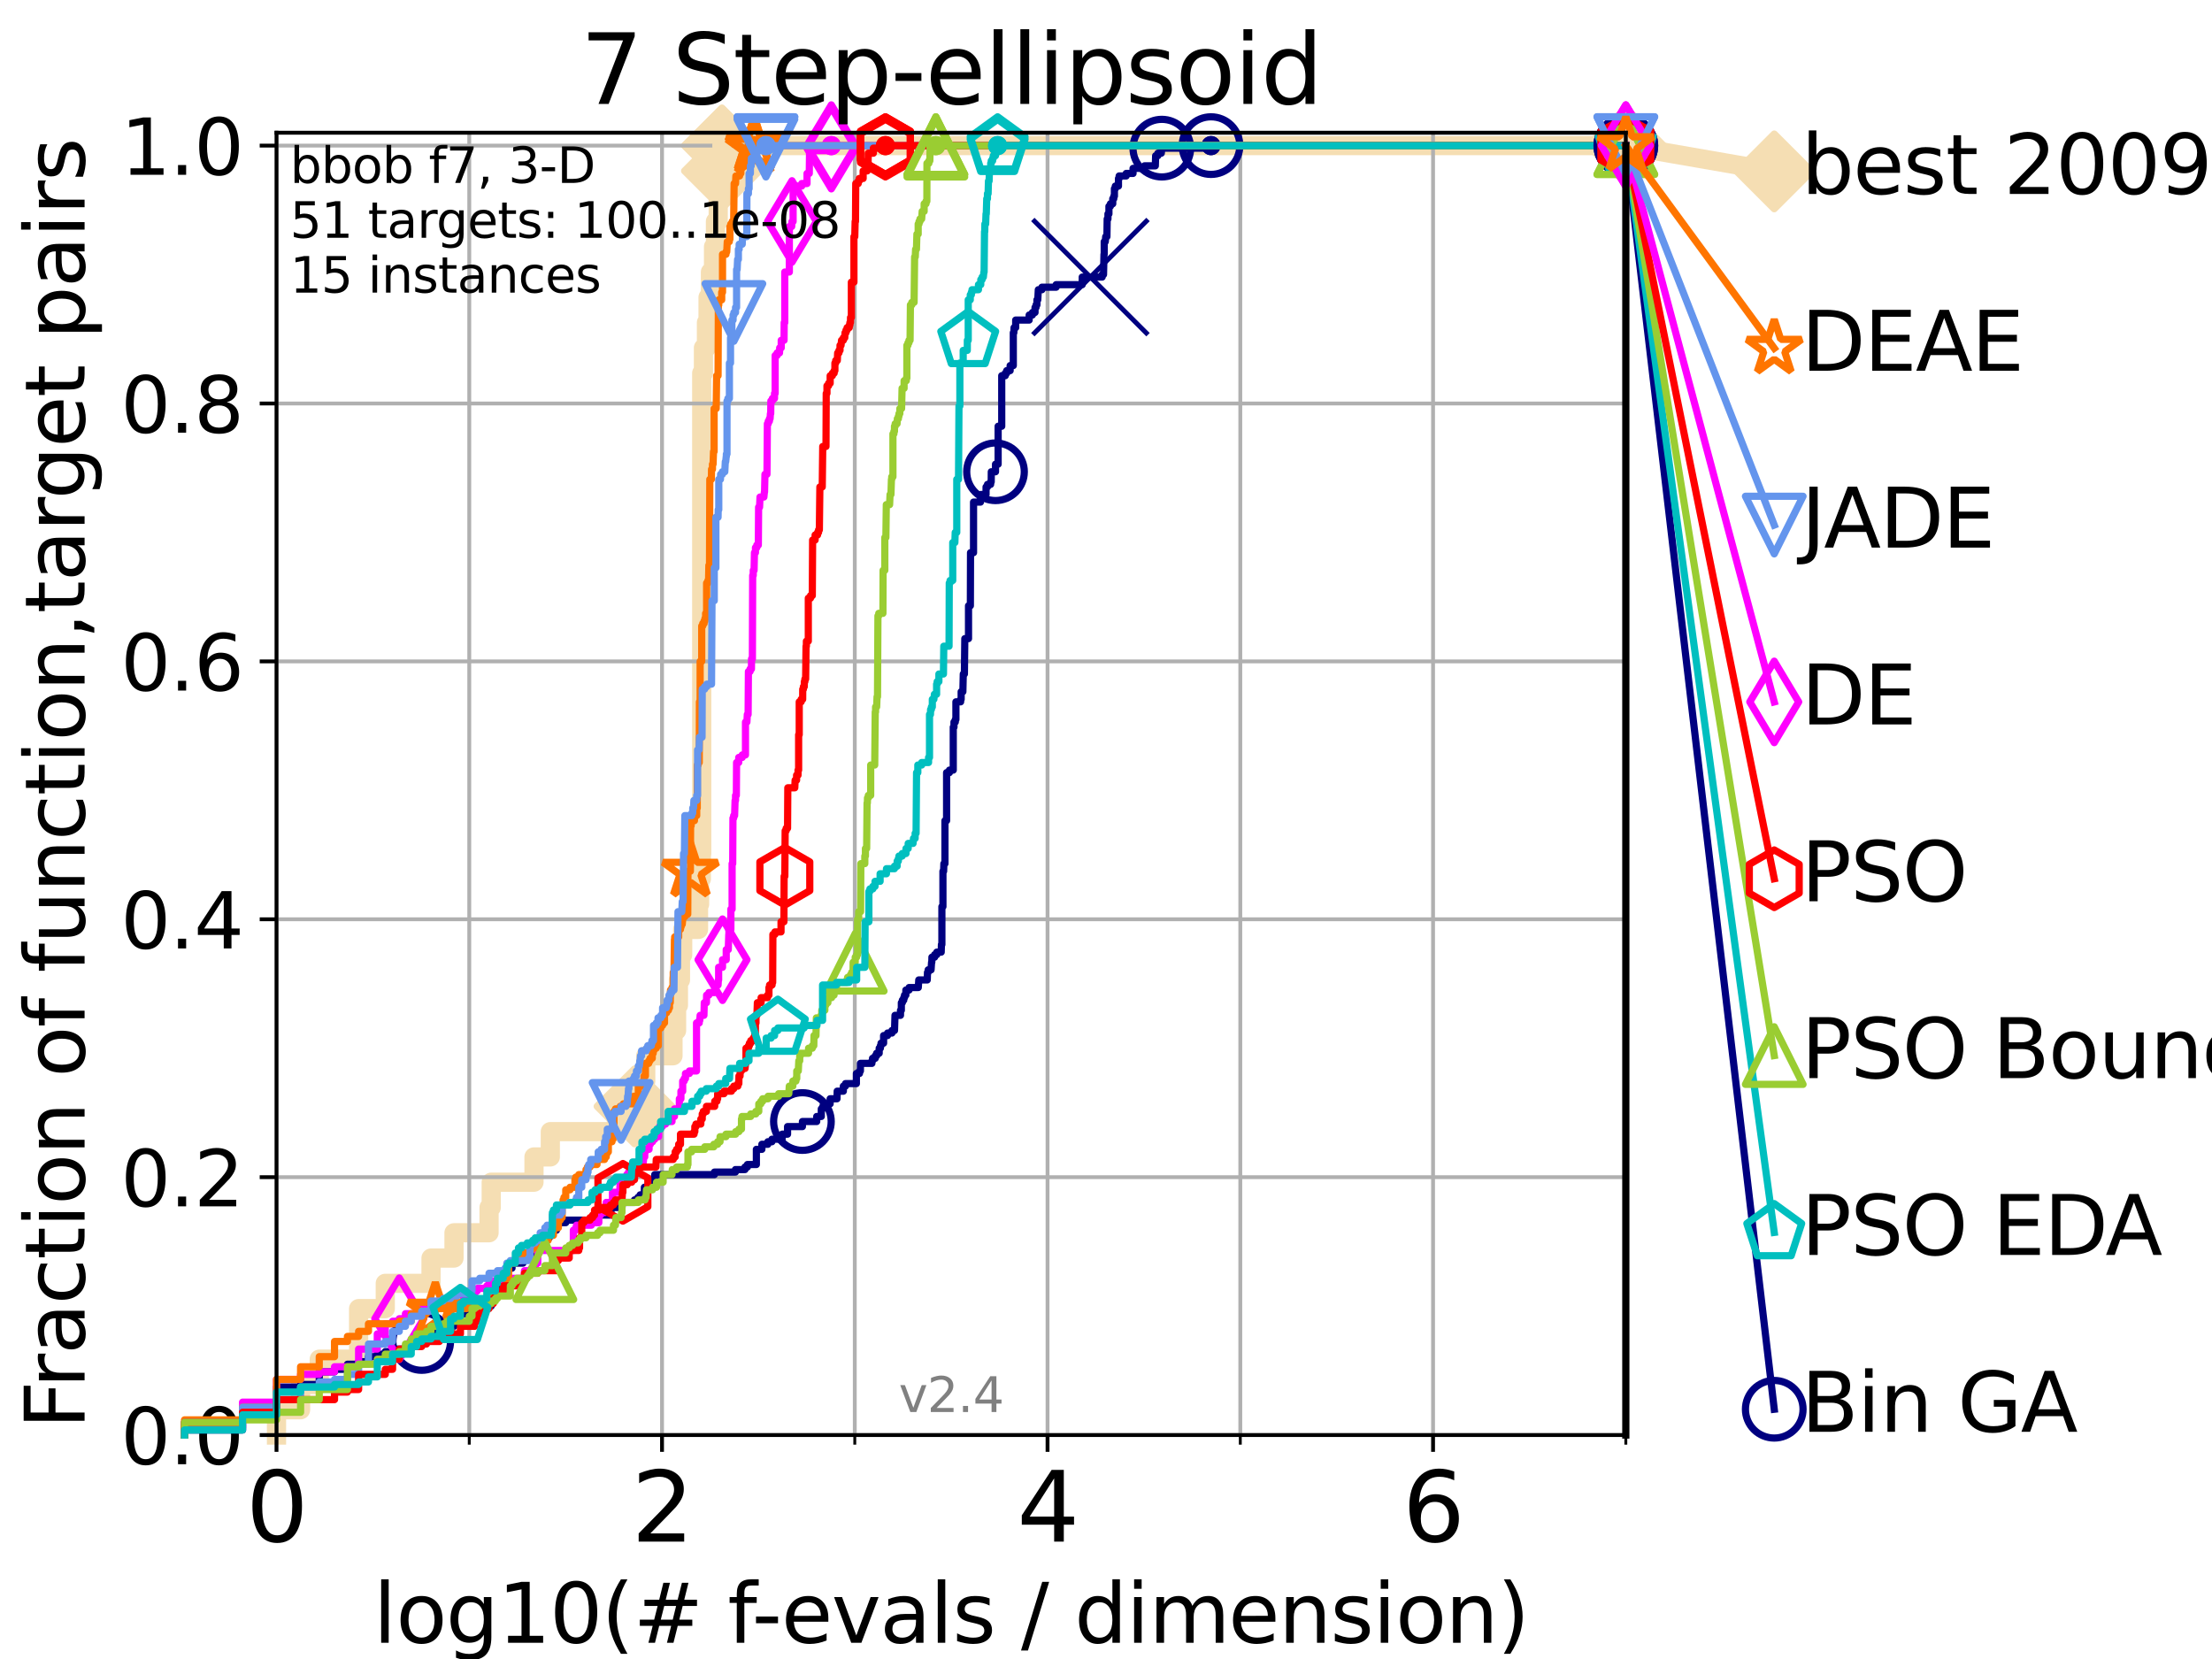 <?xml version="1.0" encoding="utf-8" standalone="no"?>
<!DOCTYPE svg PUBLIC "-//W3C//DTD SVG 1.1//EN"
  "http://www.w3.org/Graphics/SVG/1.1/DTD/svg11.dtd">
<svg height="345.6pt" version="1.1" viewBox="0 0 460.8 345.6" width="460.8pt" xmlns="http://www.w3.org/2000/svg" xmlns:xlink="http://www.w3.org/1999/xlink">
 <defs>
  <style type="text/css">*{stroke-linecap:butt;stroke-linejoin:round;}</style>
 </defs>
 <g id="figure_1">
  <g id="patch_1">
   <path d="M 0 345.6 
L 460.8 345.6 
L 460.8 0 
L 0 0 
z
" style="fill:#ffffff;"/>
  </g>
  <g id="axes_1">
   <g id="patch_2">
    <path d="M 57.6 298.944 
L 338.688 298.944 
L 338.688 27.648 
L 57.6 27.648 
z
" style="fill:#ffffff;"/>
   </g>
   <g id="line2d_1">
    <path d="M 57.6 298.944 
L 57.6 293.677 
L 62.617 293.677 
L 62.617 288.41 
L 66.508 288.41 
L 66.508 283.143 
L 74.705 283.143 
L 74.705 272.61 
L 80.259 272.61 
L 80.259 267.343 
L 89.79 267.343 
L 89.79 262.076 
L 94.576 262.076 
L 94.576 256.809 
L 101.878 256.809 
L 101.878 251.542 
L 102.331 251.542 
L 102.331 246.275 
L 111.239 246.275 
L 111.239 241.009 
L 114.641 241.009 
L 114.641 235.742 
L 128.411 235.742 
L 128.411 230.475 
L 132.182 230.475 
L 132.182 225.208 
L 134.521 225.208 
L 134.521 219.941 
L 140.196 219.941 
L 140.196 214.674 
L 140.944 214.674 
L 140.944 209.407 
L 141.331 209.407 
L 141.331 204.141 
L 141.756 204.141 
L 141.756 198.874 
L 142.216 198.874 
L 142.216 193.607 
L 145.516 193.607 
L 145.516 188.34 
L 145.74 188.34 
L 145.74 183.073 
L 146.107 183.073 
L 146.107 177.806 
L 146.18 177.806 
L 146.18 77.736 
L 146.538 77.736 
L 146.538 72.469 
L 147.165 72.469 
L 147.165 67.202 
L 147.503 67.202 
L 147.503 61.935 
L 147.999 61.935 
L 147.999 56.668 
L 148.639 56.668 
L 148.639 51.402 
L 149.043 51.402 
L 149.043 46.135 
L 149.617 46.135 
L 149.617 40.868 
L 150.057 40.868 
L 150.057 35.601 
L 150.401 35.601 
L 150.401 30.334 
L 338.688 30.334 
" style="fill:none;stroke:#f5deb3;stroke-linecap:square;stroke-width:4;"/>
   </g>
   <g id="line2d_2">
    <defs>
     <path d="M 0 7.778 
L 7.778 0 
L 0 -7.778 
L -7.778 0 
z
" id="mad25893254" style="stroke:#f5deb3;stroke-linejoin:miter;stroke-width:1.5;"/>
    </defs>
    <g>
     <use style="fill:#f5deb3;stroke:#f5deb3;stroke-linejoin:miter;stroke-width:1.5;" x="132.182" xlink:href="#mad25893254" y="230.475"/>
     <use style="fill:#f5deb3;stroke:#f5deb3;stroke-linejoin:miter;stroke-width:1.5;" x="150.401" xlink:href="#mad25893254" y="35.601"/>
     <use style="fill:#f5deb3;stroke:#f5deb3;stroke-linejoin:miter;stroke-width:1.5;" x="150.401" xlink:href="#mad25893254" y="30.334"/>
     <use style="fill:#f5deb3;stroke:#f5deb3;stroke-linejoin:miter;stroke-width:1.5;" x="150.401" xlink:href="#mad25893254" y="30.334"/>
     <use style="fill:#f5deb3;stroke:#f5deb3;stroke-linejoin:miter;stroke-width:1.5;" x="338.688" xlink:href="#mad25893254" y="30.334"/>
    </g>
   </g>
   <g id="line2d_3">
    <path style="fill:none;stroke:#f5deb3;stroke-linecap:square;stroke-width:4;"/>
    <g/>
   </g>
   <g id="line2d_4">
    <path d="M 338.688 30.334 
L 369.608 35.706 
" style="fill:none;stroke:#f5deb3;stroke-linecap:square;stroke-width:4;"/>
    <g>
     <use style="fill:#f5deb3;stroke:#f5deb3;stroke-linejoin:miter;stroke-width:1.5;" x="338.688" xlink:href="#mad25893254" y="30.334"/>
     <use style="fill:#f5deb3;stroke:#f5deb3;stroke-linejoin:miter;stroke-width:1.5;" x="369.608" xlink:href="#mad25893254" y="35.706"/>
    </g>
   </g>
   <g id="matplotlib.axis_1">
    <g id="xtick_1">
     <g id="line2d_5">
      <path clip-path="url(#p3e4635f267)" d="M 57.6 298.944 
L 57.6 27.648 
" style="fill:none;stroke:#b0b0b0;stroke-linecap:square;stroke-width:0.8;"/>
     </g>
     <g id="line2d_6">
      <defs>
       <path d="M 0 0 
L 0 3.5 
" id="mfd9bfd502c" style="stroke:#000000;stroke-width:0.8;"/>
      </defs>
      <g>
       <use style="stroke:#000000;stroke-width:0.8;" x="57.6" xlink:href="#mfd9bfd502c" y="298.944"/>
      </g>
     </g>
     <g id="text_1">
      <!-- 0 -->
      <g transform="translate(51.237 321.141)scale(0.2 -0.2)">
       <defs>
        <path d="M 2034 4250 
Q 1547 4250 1301 3770 
Q 1056 3291 1056 2328 
Q 1056 1369 1301 889 
Q 1547 409 2034 409 
Q 2525 409 2770 889 
Q 3016 1369 3016 2328 
Q 3016 3291 2770 3770 
Q 2525 4250 2034 4250 
z
M 2034 4750 
Q 2819 4750 3233 4129 
Q 3647 3509 3647 2328 
Q 3647 1150 3233 529 
Q 2819 -91 2034 -91 
Q 1250 -91 836 529 
Q 422 1150 422 2328 
Q 422 3509 836 4129 
Q 1250 4750 2034 4750 
z
" id="DejaVuSans-30" transform="scale(0.016)"/>
       </defs>
       <use xlink:href="#DejaVuSans-30"/>
      </g>
     </g>
    </g>
    <g id="xtick_2">
     <g id="line2d_7">
      <path clip-path="url(#p3e4635f267)" d="M 137.911 298.944 
L 137.911 27.648 
" style="fill:none;stroke:#b0b0b0;stroke-linecap:square;stroke-width:0.8;"/>
     </g>
     <g id="line2d_8">
      <g>
       <use style="stroke:#000000;stroke-width:0.8;" x="137.911" xlink:href="#mfd9bfd502c" y="298.944"/>
      </g>
     </g>
     <g id="text_2">
      <!-- 2 -->
      <g transform="translate(131.548 321.141)scale(0.2 -0.2)">
       <defs>
        <path d="M 1228 531 
L 3431 531 
L 3431 0 
L 469 0 
L 469 531 
Q 828 903 1448 1529 
Q 2069 2156 2228 2338 
Q 2531 2678 2651 2914 
Q 2772 3150 2772 3378 
Q 2772 3750 2511 3984 
Q 2250 4219 1831 4219 
Q 1534 4219 1204 4116 
Q 875 4013 500 3803 
L 500 4441 
Q 881 4594 1212 4672 
Q 1544 4750 1819 4750 
Q 2544 4750 2975 4387 
Q 3406 4025 3406 3419 
Q 3406 3131 3298 2873 
Q 3191 2616 2906 2266 
Q 2828 2175 2409 1742 
Q 1991 1309 1228 531 
z
" id="DejaVuSans-32" transform="scale(0.016)"/>
       </defs>
       <use xlink:href="#DejaVuSans-32"/>
      </g>
     </g>
    </g>
    <g id="xtick_3">
     <g id="line2d_9">
      <path clip-path="url(#p3e4635f267)" d="M 218.222 298.944 
L 218.222 27.648 
" style="fill:none;stroke:#b0b0b0;stroke-linecap:square;stroke-width:0.8;"/>
     </g>
     <g id="line2d_10">
      <g>
       <use style="stroke:#000000;stroke-width:0.8;" x="218.222" xlink:href="#mfd9bfd502c" y="298.944"/>
      </g>
     </g>
     <g id="text_3">
      <!-- 4 -->
      <g transform="translate(211.859 321.141)scale(0.2 -0.2)">
       <defs>
        <path d="M 2419 4116 
L 825 1625 
L 2419 1625 
L 2419 4116 
z
M 2253 4666 
L 3047 4666 
L 3047 1625 
L 3713 1625 
L 3713 1100 
L 3047 1100 
L 3047 0 
L 2419 0 
L 2419 1100 
L 313 1100 
L 313 1709 
L 2253 4666 
z
" id="DejaVuSans-34" transform="scale(0.016)"/>
       </defs>
       <use xlink:href="#DejaVuSans-34"/>
      </g>
     </g>
    </g>
    <g id="xtick_4">
     <g id="line2d_11">
      <path clip-path="url(#p3e4635f267)" d="M 298.533 298.944 
L 298.533 27.648 
" style="fill:none;stroke:#b0b0b0;stroke-linecap:square;stroke-width:0.8;"/>
     </g>
     <g id="line2d_12">
      <g>
       <use style="stroke:#000000;stroke-width:0.8;" x="298.533" xlink:href="#mfd9bfd502c" y="298.944"/>
      </g>
     </g>
     <g id="text_4">
      <!-- 6 -->
      <g transform="translate(292.17 321.141)scale(0.2 -0.2)">
       <defs>
        <path d="M 2113 2584 
Q 1688 2584 1439 2293 
Q 1191 2003 1191 1497 
Q 1191 994 1439 701 
Q 1688 409 2113 409 
Q 2538 409 2786 701 
Q 3034 994 3034 1497 
Q 3034 2003 2786 2293 
Q 2538 2584 2113 2584 
z
M 3366 4563 
L 3366 3988 
Q 3128 4100 2886 4159 
Q 2644 4219 2406 4219 
Q 1781 4219 1451 3797 
Q 1122 3375 1075 2522 
Q 1259 2794 1537 2939 
Q 1816 3084 2150 3084 
Q 2853 3084 3261 2657 
Q 3669 2231 3669 1497 
Q 3669 778 3244 343 
Q 2819 -91 2113 -91 
Q 1303 -91 875 529 
Q 447 1150 447 2328 
Q 447 3434 972 4092 
Q 1497 4750 2381 4750 
Q 2619 4750 2861 4703 
Q 3103 4656 3366 4563 
z
" id="DejaVuSans-36" transform="scale(0.016)"/>
       </defs>
       <use xlink:href="#DejaVuSans-36"/>
      </g>
     </g>
    </g>
    <g id="xtick_5">
     <g id="line2d_13">
      <path clip-path="url(#p3e4635f267)" d="M 97.755 298.944 
L 97.755 27.648 
" style="fill:none;stroke:#b0b0b0;stroke-linecap:square;stroke-width:0.8;"/>
     </g>
     <g id="line2d_14">
      <defs>
       <path d="M 0 0 
L 0 2 
" id="m8894cdbe76" style="stroke:#000000;stroke-width:0.6;"/>
      </defs>
      <g>
       <use style="stroke:#000000;stroke-width:0.6;" x="97.755" xlink:href="#m8894cdbe76" y="298.944"/>
      </g>
     </g>
    </g>
    <g id="xtick_6">
     <g id="line2d_15">
      <path clip-path="url(#p3e4635f267)" d="M 178.066 298.944 
L 178.066 27.648 
" style="fill:none;stroke:#b0b0b0;stroke-linecap:square;stroke-width:0.8;"/>
     </g>
     <g id="line2d_16">
      <g>
       <use style="stroke:#000000;stroke-width:0.6;" x="178.066" xlink:href="#m8894cdbe76" y="298.944"/>
      </g>
     </g>
    </g>
    <g id="xtick_7">
     <g id="line2d_17">
      <path clip-path="url(#p3e4635f267)" d="M 258.377 298.944 
L 258.377 27.648 
" style="fill:none;stroke:#b0b0b0;stroke-linecap:square;stroke-width:0.8;"/>
     </g>
     <g id="line2d_18">
      <g>
       <use style="stroke:#000000;stroke-width:0.6;" x="258.377" xlink:href="#m8894cdbe76" y="298.944"/>
      </g>
     </g>
    </g>
    <g id="xtick_8">
     <g id="line2d_19">
      <path clip-path="url(#p3e4635f267)" d="M 338.688 298.944 
L 338.688 27.648 
" style="fill:none;stroke:#b0b0b0;stroke-linecap:square;stroke-width:0.8;"/>
     </g>
     <g id="line2d_20">
      <g>
       <use style="stroke:#000000;stroke-width:0.6;" x="338.688" xlink:href="#m8894cdbe76" y="298.944"/>
      </g>
     </g>
    </g>
    <g id="text_5">
     <!-- log10(# f-evals / dimension) -->
     <g transform="translate(77.764 342.218)scale(0.17 -0.17)">
      <defs>
       <path d="M 603 4863 
L 1178 4863 
L 1178 0 
L 603 0 
L 603 4863 
z
" id="DejaVuSans-6c" transform="scale(0.016)"/>
       <path d="M 1959 3097 
Q 1497 3097 1228 2736 
Q 959 2375 959 1747 
Q 959 1119 1226 758 
Q 1494 397 1959 397 
Q 2419 397 2687 759 
Q 2956 1122 2956 1747 
Q 2956 2369 2687 2733 
Q 2419 3097 1959 3097 
z
M 1959 3584 
Q 2709 3584 3137 3096 
Q 3566 2609 3566 1747 
Q 3566 888 3137 398 
Q 2709 -91 1959 -91 
Q 1206 -91 779 398 
Q 353 888 353 1747 
Q 353 2609 779 3096 
Q 1206 3584 1959 3584 
z
" id="DejaVuSans-6f" transform="scale(0.016)"/>
       <path d="M 2906 1791 
Q 2906 2416 2648 2759 
Q 2391 3103 1925 3103 
Q 1463 3103 1205 2759 
Q 947 2416 947 1791 
Q 947 1169 1205 825 
Q 1463 481 1925 481 
Q 2391 481 2648 825 
Q 2906 1169 2906 1791 
z
M 3481 434 
Q 3481 -459 3084 -895 
Q 2688 -1331 1869 -1331 
Q 1566 -1331 1297 -1286 
Q 1028 -1241 775 -1147 
L 775 -588 
Q 1028 -725 1275 -790 
Q 1522 -856 1778 -856 
Q 2344 -856 2625 -561 
Q 2906 -266 2906 331 
L 2906 616 
Q 2728 306 2450 153 
Q 2172 0 1784 0 
Q 1141 0 747 490 
Q 353 981 353 1791 
Q 353 2603 747 3093 
Q 1141 3584 1784 3584 
Q 2172 3584 2450 3431 
Q 2728 3278 2906 2969 
L 2906 3500 
L 3481 3500 
L 3481 434 
z
" id="DejaVuSans-67" transform="scale(0.016)"/>
       <path d="M 794 531 
L 1825 531 
L 1825 4091 
L 703 3866 
L 703 4441 
L 1819 4666 
L 2450 4666 
L 2450 531 
L 3481 531 
L 3481 0 
L 794 0 
L 794 531 
z
" id="DejaVuSans-31" transform="scale(0.016)"/>
       <path d="M 1984 4856 
Q 1566 4138 1362 3434 
Q 1159 2731 1159 2009 
Q 1159 1288 1364 580 
Q 1569 -128 1984 -844 
L 1484 -844 
Q 1016 -109 783 600 
Q 550 1309 550 2009 
Q 550 2706 781 3412 
Q 1013 4119 1484 4856 
L 1984 4856 
z
" id="DejaVuSans-28" transform="scale(0.016)"/>
       <path d="M 3272 2816 
L 2363 2816 
L 2100 1772 
L 3016 1772 
L 3272 2816 
z
M 2803 4594 
L 2478 3297 
L 3391 3297 
L 3719 4594 
L 4219 4594 
L 3897 3297 
L 4872 3297 
L 4872 2816 
L 3775 2816 
L 3519 1772 
L 4513 1772 
L 4513 1294 
L 3397 1294 
L 3072 0 
L 2572 0 
L 2894 1294 
L 1978 1294 
L 1656 0 
L 1153 0 
L 1478 1294 
L 494 1294 
L 494 1772 
L 1594 1772 
L 1856 2816 
L 850 2816 
L 850 3297 
L 1978 3297 
L 2297 4594 
L 2803 4594 
z
" id="DejaVuSans-23" transform="scale(0.016)"/>
       <path id="DejaVuSans-20" transform="scale(0.016)"/>
       <path d="M 2375 4863 
L 2375 4384 
L 1825 4384 
Q 1516 4384 1395 4259 
Q 1275 4134 1275 3809 
L 1275 3500 
L 2222 3500 
L 2222 3053 
L 1275 3053 
L 1275 0 
L 697 0 
L 697 3053 
L 147 3053 
L 147 3500 
L 697 3500 
L 697 3744 
Q 697 4328 969 4595 
Q 1241 4863 1831 4863 
L 2375 4863 
z
" id="DejaVuSans-66" transform="scale(0.016)"/>
       <path d="M 313 2009 
L 1997 2009 
L 1997 1497 
L 313 1497 
L 313 2009 
z
" id="DejaVuSans-2d" transform="scale(0.016)"/>
       <path d="M 3597 1894 
L 3597 1613 
L 953 1613 
Q 991 1019 1311 708 
Q 1631 397 2203 397 
Q 2534 397 2845 478 
Q 3156 559 3463 722 
L 3463 178 
Q 3153 47 2828 -22 
Q 2503 -91 2169 -91 
Q 1331 -91 842 396 
Q 353 884 353 1716 
Q 353 2575 817 3079 
Q 1281 3584 2069 3584 
Q 2775 3584 3186 3129 
Q 3597 2675 3597 1894 
z
M 3022 2063 
Q 3016 2534 2758 2815 
Q 2500 3097 2075 3097 
Q 1594 3097 1305 2825 
Q 1016 2553 972 2059 
L 3022 2063 
z
" id="DejaVuSans-65" transform="scale(0.016)"/>
       <path d="M 191 3500 
L 800 3500 
L 1894 563 
L 2988 3500 
L 3597 3500 
L 2284 0 
L 1503 0 
L 191 3500 
z
" id="DejaVuSans-76" transform="scale(0.016)"/>
       <path d="M 2194 1759 
Q 1497 1759 1228 1600 
Q 959 1441 959 1056 
Q 959 750 1161 570 
Q 1363 391 1709 391 
Q 2188 391 2477 730 
Q 2766 1069 2766 1631 
L 2766 1759 
L 2194 1759 
z
M 3341 1997 
L 3341 0 
L 2766 0 
L 2766 531 
Q 2569 213 2275 61 
Q 1981 -91 1556 -91 
Q 1019 -91 701 211 
Q 384 513 384 1019 
Q 384 1609 779 1909 
Q 1175 2209 1959 2209 
L 2766 2209 
L 2766 2266 
Q 2766 2663 2505 2880 
Q 2244 3097 1772 3097 
Q 1472 3097 1187 3025 
Q 903 2953 641 2809 
L 641 3341 
Q 956 3463 1253 3523 
Q 1550 3584 1831 3584 
Q 2591 3584 2966 3190 
Q 3341 2797 3341 1997 
z
" id="DejaVuSans-61" transform="scale(0.016)"/>
       <path d="M 2834 3397 
L 2834 2853 
Q 2591 2978 2328 3040 
Q 2066 3103 1784 3103 
Q 1356 3103 1142 2972 
Q 928 2841 928 2578 
Q 928 2378 1081 2264 
Q 1234 2150 1697 2047 
L 1894 2003 
Q 2506 1872 2764 1633 
Q 3022 1394 3022 966 
Q 3022 478 2636 193 
Q 2250 -91 1575 -91 
Q 1294 -91 989 -36 
Q 684 19 347 128 
L 347 722 
Q 666 556 975 473 
Q 1284 391 1588 391 
Q 1994 391 2212 530 
Q 2431 669 2431 922 
Q 2431 1156 2273 1281 
Q 2116 1406 1581 1522 
L 1381 1569 
Q 847 1681 609 1914 
Q 372 2147 372 2553 
Q 372 3047 722 3315 
Q 1072 3584 1716 3584 
Q 2034 3584 2315 3537 
Q 2597 3491 2834 3397 
z
" id="DejaVuSans-73" transform="scale(0.016)"/>
       <path d="M 1625 4666 
L 2156 4666 
L 531 -594 
L 0 -594 
L 1625 4666 
z
" id="DejaVuSans-2f" transform="scale(0.016)"/>
       <path d="M 2906 2969 
L 2906 4863 
L 3481 4863 
L 3481 0 
L 2906 0 
L 2906 525 
Q 2725 213 2448 61 
Q 2172 -91 1784 -91 
Q 1150 -91 751 415 
Q 353 922 353 1747 
Q 353 2572 751 3078 
Q 1150 3584 1784 3584 
Q 2172 3584 2448 3432 
Q 2725 3281 2906 2969 
z
M 947 1747 
Q 947 1113 1208 752 
Q 1469 391 1925 391 
Q 2381 391 2643 752 
Q 2906 1113 2906 1747 
Q 2906 2381 2643 2742 
Q 2381 3103 1925 3103 
Q 1469 3103 1208 2742 
Q 947 2381 947 1747 
z
" id="DejaVuSans-64" transform="scale(0.016)"/>
       <path d="M 603 3500 
L 1178 3500 
L 1178 0 
L 603 0 
L 603 3500 
z
M 603 4863 
L 1178 4863 
L 1178 4134 
L 603 4134 
L 603 4863 
z
" id="DejaVuSans-69" transform="scale(0.016)"/>
       <path d="M 3328 2828 
Q 3544 3216 3844 3400 
Q 4144 3584 4550 3584 
Q 5097 3584 5394 3201 
Q 5691 2819 5691 2113 
L 5691 0 
L 5113 0 
L 5113 2094 
Q 5113 2597 4934 2840 
Q 4756 3084 4391 3084 
Q 3944 3084 3684 2787 
Q 3425 2491 3425 1978 
L 3425 0 
L 2847 0 
L 2847 2094 
Q 2847 2600 2669 2842 
Q 2491 3084 2119 3084 
Q 1678 3084 1418 2786 
Q 1159 2488 1159 1978 
L 1159 0 
L 581 0 
L 581 3500 
L 1159 3500 
L 1159 2956 
Q 1356 3278 1631 3431 
Q 1906 3584 2284 3584 
Q 2666 3584 2933 3390 
Q 3200 3197 3328 2828 
z
" id="DejaVuSans-6d" transform="scale(0.016)"/>
       <path d="M 3513 2113 
L 3513 0 
L 2938 0 
L 2938 2094 
Q 2938 2591 2744 2837 
Q 2550 3084 2163 3084 
Q 1697 3084 1428 2787 
Q 1159 2491 1159 1978 
L 1159 0 
L 581 0 
L 581 3500 
L 1159 3500 
L 1159 2956 
Q 1366 3272 1645 3428 
Q 1925 3584 2291 3584 
Q 2894 3584 3203 3211 
Q 3513 2838 3513 2113 
z
" id="DejaVuSans-6e" transform="scale(0.016)"/>
       <path d="M 513 4856 
L 1013 4856 
Q 1481 4119 1714 3412 
Q 1947 2706 1947 2009 
Q 1947 1309 1714 600 
Q 1481 -109 1013 -844 
L 513 -844 
Q 928 -128 1133 580 
Q 1338 1288 1338 2009 
Q 1338 2731 1133 3434 
Q 928 4138 513 4856 
z
" id="DejaVuSans-29" transform="scale(0.016)"/>
      </defs>
      <use xlink:href="#DejaVuSans-6c"/>
      <use x="27.783" xlink:href="#DejaVuSans-6f"/>
      <use x="88.965" xlink:href="#DejaVuSans-67"/>
      <use x="152.441" xlink:href="#DejaVuSans-31"/>
      <use x="216.064" xlink:href="#DejaVuSans-30"/>
      <use x="279.688" xlink:href="#DejaVuSans-28"/>
      <use x="318.701" xlink:href="#DejaVuSans-23"/>
      <use x="402.49" xlink:href="#DejaVuSans-20"/>
      <use x="434.277" xlink:href="#DejaVuSans-66"/>
      <use x="463.982" xlink:href="#DejaVuSans-2d"/>
      <use x="500.066" xlink:href="#DejaVuSans-65"/>
      <use x="561.59" xlink:href="#DejaVuSans-76"/>
      <use x="620.77" xlink:href="#DejaVuSans-61"/>
      <use x="682.049" xlink:href="#DejaVuSans-6c"/>
      <use x="709.832" xlink:href="#DejaVuSans-73"/>
      <use x="761.932" xlink:href="#DejaVuSans-20"/>
      <use x="793.719" xlink:href="#DejaVuSans-2f"/>
      <use x="827.41" xlink:href="#DejaVuSans-20"/>
      <use x="859.197" xlink:href="#DejaVuSans-64"/>
      <use x="922.674" xlink:href="#DejaVuSans-69"/>
      <use x="950.457" xlink:href="#DejaVuSans-6d"/>
      <use x="1047.869" xlink:href="#DejaVuSans-65"/>
      <use x="1109.393" xlink:href="#DejaVuSans-6e"/>
      <use x="1172.771" xlink:href="#DejaVuSans-73"/>
      <use x="1224.871" xlink:href="#DejaVuSans-69"/>
      <use x="1252.654" xlink:href="#DejaVuSans-6f"/>
      <use x="1313.836" xlink:href="#DejaVuSans-6e"/>
      <use x="1377.215" xlink:href="#DejaVuSans-29"/>
     </g>
    </g>
   </g>
   <g id="matplotlib.axis_2">
    <g id="ytick_1">
     <g id="line2d_21">
      <path clip-path="url(#p3e4635f267)" d="M 57.6 298.944 
L 338.688 298.944 
" style="fill:none;stroke:#b0b0b0;stroke-linecap:square;stroke-width:0.8;"/>
     </g>
     <g id="line2d_22">
      <defs>
       <path d="M 0 0 
L -3.5 0 
" id="m28a953ed4a" style="stroke:#000000;stroke-width:0.8;"/>
      </defs>
      <g>
       <use style="stroke:#000000;stroke-width:0.8;" x="57.6" xlink:href="#m28a953ed4a" y="298.944"/>
      </g>
     </g>
     <g id="text_6">
      <!-- 0.0 -->
      <g transform="translate(25.155 305.023)scale(0.16 -0.16)">
       <defs>
        <path d="M 684 794 
L 1344 794 
L 1344 0 
L 684 0 
L 684 794 
z
" id="DejaVuSans-2e" transform="scale(0.016)"/>
       </defs>
       <use xlink:href="#DejaVuSans-30"/>
       <use x="63.623" xlink:href="#DejaVuSans-2e"/>
       <use x="95.41" xlink:href="#DejaVuSans-30"/>
      </g>
     </g>
    </g>
    <g id="ytick_2">
     <g id="line2d_23">
      <path clip-path="url(#p3e4635f267)" d="M 57.6 245.222 
L 338.688 245.222 
" style="fill:none;stroke:#b0b0b0;stroke-linecap:square;stroke-width:0.8;"/>
     </g>
     <g id="line2d_24">
      <g>
       <use style="stroke:#000000;stroke-width:0.8;" x="57.6" xlink:href="#m28a953ed4a" y="245.222"/>
      </g>
     </g>
     <g id="text_7">
      <!-- 0.2 -->
      <g transform="translate(25.155 251.301)scale(0.16 -0.16)">
       <use xlink:href="#DejaVuSans-30"/>
       <use x="63.623" xlink:href="#DejaVuSans-2e"/>
       <use x="95.41" xlink:href="#DejaVuSans-32"/>
      </g>
     </g>
    </g>
    <g id="ytick_3">
     <g id="line2d_25">
      <path clip-path="url(#p3e4635f267)" d="M 57.6 191.5 
L 338.688 191.5 
" style="fill:none;stroke:#b0b0b0;stroke-linecap:square;stroke-width:0.8;"/>
     </g>
     <g id="line2d_26">
      <g>
       <use style="stroke:#000000;stroke-width:0.8;" x="57.6" xlink:href="#m28a953ed4a" y="191.5"/>
      </g>
     </g>
     <g id="text_8">
      <!-- 0.4 -->
      <g transform="translate(25.155 197.579)scale(0.16 -0.16)">
       <use xlink:href="#DejaVuSans-30"/>
       <use x="63.623" xlink:href="#DejaVuSans-2e"/>
       <use x="95.41" xlink:href="#DejaVuSans-34"/>
      </g>
     </g>
    </g>
    <g id="ytick_4">
     <g id="line2d_27">
      <path clip-path="url(#p3e4635f267)" d="M 57.6 137.778 
L 338.688 137.778 
" style="fill:none;stroke:#b0b0b0;stroke-linecap:square;stroke-width:0.8;"/>
     </g>
     <g id="line2d_28">
      <g>
       <use style="stroke:#000000;stroke-width:0.8;" x="57.6" xlink:href="#m28a953ed4a" y="137.778"/>
      </g>
     </g>
     <g id="text_9">
      <!-- 0.6 -->
      <g transform="translate(25.155 143.857)scale(0.16 -0.16)">
       <use xlink:href="#DejaVuSans-30"/>
       <use x="63.623" xlink:href="#DejaVuSans-2e"/>
       <use x="95.41" xlink:href="#DejaVuSans-36"/>
      </g>
     </g>
    </g>
    <g id="ytick_5">
     <g id="line2d_29">
      <path clip-path="url(#p3e4635f267)" d="M 57.6 84.056 
L 338.688 84.056 
" style="fill:none;stroke:#b0b0b0;stroke-linecap:square;stroke-width:0.8;"/>
     </g>
     <g id="line2d_30">
      <g>
       <use style="stroke:#000000;stroke-width:0.8;" x="57.6" xlink:href="#m28a953ed4a" y="84.056"/>
      </g>
     </g>
     <g id="text_10">
      <!-- 0.8 -->
      <g transform="translate(25.155 90.135)scale(0.16 -0.16)">
       <defs>
        <path d="M 2034 2216 
Q 1584 2216 1326 1975 
Q 1069 1734 1069 1313 
Q 1069 891 1326 650 
Q 1584 409 2034 409 
Q 2484 409 2743 651 
Q 3003 894 3003 1313 
Q 3003 1734 2745 1975 
Q 2488 2216 2034 2216 
z
M 1403 2484 
Q 997 2584 770 2862 
Q 544 3141 544 3541 
Q 544 4100 942 4425 
Q 1341 4750 2034 4750 
Q 2731 4750 3128 4425 
Q 3525 4100 3525 3541 
Q 3525 3141 3298 2862 
Q 3072 2584 2669 2484 
Q 3125 2378 3379 2068 
Q 3634 1759 3634 1313 
Q 3634 634 3220 271 
Q 2806 -91 2034 -91 
Q 1263 -91 848 271 
Q 434 634 434 1313 
Q 434 1759 690 2068 
Q 947 2378 1403 2484 
z
M 1172 3481 
Q 1172 3119 1398 2916 
Q 1625 2713 2034 2713 
Q 2441 2713 2670 2916 
Q 2900 3119 2900 3481 
Q 2900 3844 2670 4047 
Q 2441 4250 2034 4250 
Q 1625 4250 1398 4047 
Q 1172 3844 1172 3481 
z
" id="DejaVuSans-38" transform="scale(0.016)"/>
       </defs>
       <use xlink:href="#DejaVuSans-30"/>
       <use x="63.623" xlink:href="#DejaVuSans-2e"/>
       <use x="95.41" xlink:href="#DejaVuSans-38"/>
      </g>
     </g>
    </g>
    <g id="ytick_6">
     <g id="line2d_31">
      <path clip-path="url(#p3e4635f267)" d="M 57.6 30.334 
L 338.688 30.334 
" style="fill:none;stroke:#b0b0b0;stroke-linecap:square;stroke-width:0.8;"/>
     </g>
     <g id="line2d_32">
      <g>
       <use style="stroke:#000000;stroke-width:0.8;" x="57.6" xlink:href="#m28a953ed4a" y="30.334"/>
      </g>
     </g>
     <g id="text_11">
      <!-- 1.0 -->
      <g transform="translate(25.155 36.413)scale(0.16 -0.16)">
       <use xlink:href="#DejaVuSans-31"/>
       <use x="63.623" xlink:href="#DejaVuSans-2e"/>
       <use x="95.41" xlink:href="#DejaVuSans-30"/>
      </g>
     </g>
    </g>
    <g id="text_12">
     <!-- Fraction of function,target pairs -->
     <g transform="translate(17.62 297.681)rotate(-90)scale(0.17 -0.17)">
      <defs>
       <path d="M 628 4666 
L 3309 4666 
L 3309 4134 
L 1259 4134 
L 1259 2759 
L 3109 2759 
L 3109 2228 
L 1259 2228 
L 1259 0 
L 628 0 
L 628 4666 
z
" id="DejaVuSans-46" transform="scale(0.016)"/>
       <path d="M 2631 2963 
Q 2534 3019 2420 3045 
Q 2306 3072 2169 3072 
Q 1681 3072 1420 2755 
Q 1159 2438 1159 1844 
L 1159 0 
L 581 0 
L 581 3500 
L 1159 3500 
L 1159 2956 
Q 1341 3275 1631 3429 
Q 1922 3584 2338 3584 
Q 2397 3584 2469 3576 
Q 2541 3569 2628 3553 
L 2631 2963 
z
" id="DejaVuSans-72" transform="scale(0.016)"/>
       <path d="M 3122 3366 
L 3122 2828 
Q 2878 2963 2633 3030 
Q 2388 3097 2138 3097 
Q 1578 3097 1268 2742 
Q 959 2388 959 1747 
Q 959 1106 1268 751 
Q 1578 397 2138 397 
Q 2388 397 2633 464 
Q 2878 531 3122 666 
L 3122 134 
Q 2881 22 2623 -34 
Q 2366 -91 2075 -91 
Q 1284 -91 818 406 
Q 353 903 353 1747 
Q 353 2603 823 3093 
Q 1294 3584 2113 3584 
Q 2378 3584 2631 3529 
Q 2884 3475 3122 3366 
z
" id="DejaVuSans-63" transform="scale(0.016)"/>
       <path d="M 1172 4494 
L 1172 3500 
L 2356 3500 
L 2356 3053 
L 1172 3053 
L 1172 1153 
Q 1172 725 1289 603 
Q 1406 481 1766 481 
L 2356 481 
L 2356 0 
L 1766 0 
Q 1100 0 847 248 
Q 594 497 594 1153 
L 594 3053 
L 172 3053 
L 172 3500 
L 594 3500 
L 594 4494 
L 1172 4494 
z
" id="DejaVuSans-74" transform="scale(0.016)"/>
       <path d="M 544 1381 
L 544 3500 
L 1119 3500 
L 1119 1403 
Q 1119 906 1312 657 
Q 1506 409 1894 409 
Q 2359 409 2629 706 
Q 2900 1003 2900 1516 
L 2900 3500 
L 3475 3500 
L 3475 0 
L 2900 0 
L 2900 538 
Q 2691 219 2414 64 
Q 2138 -91 1772 -91 
Q 1169 -91 856 284 
Q 544 659 544 1381 
z
M 1991 3584 
L 1991 3584 
z
" id="DejaVuSans-75" transform="scale(0.016)"/>
       <path d="M 750 794 
L 1409 794 
L 1409 256 
L 897 -744 
L 494 -744 
L 750 256 
L 750 794 
z
" id="DejaVuSans-2c" transform="scale(0.016)"/>
       <path d="M 1159 525 
L 1159 -1331 
L 581 -1331 
L 581 3500 
L 1159 3500 
L 1159 2969 
Q 1341 3281 1617 3432 
Q 1894 3584 2278 3584 
Q 2916 3584 3314 3078 
Q 3713 2572 3713 1747 
Q 3713 922 3314 415 
Q 2916 -91 2278 -91 
Q 1894 -91 1617 61 
Q 1341 213 1159 525 
z
M 3116 1747 
Q 3116 2381 2855 2742 
Q 2594 3103 2138 3103 
Q 1681 3103 1420 2742 
Q 1159 2381 1159 1747 
Q 1159 1113 1420 752 
Q 1681 391 2138 391 
Q 2594 391 2855 752 
Q 3116 1113 3116 1747 
z
" id="DejaVuSans-70" transform="scale(0.016)"/>
      </defs>
      <use xlink:href="#DejaVuSans-46"/>
      <use x="50.27" xlink:href="#DejaVuSans-72"/>
      <use x="91.383" xlink:href="#DejaVuSans-61"/>
      <use x="152.662" xlink:href="#DejaVuSans-63"/>
      <use x="207.643" xlink:href="#DejaVuSans-74"/>
      <use x="246.852" xlink:href="#DejaVuSans-69"/>
      <use x="274.635" xlink:href="#DejaVuSans-6f"/>
      <use x="335.816" xlink:href="#DejaVuSans-6e"/>
      <use x="399.195" xlink:href="#DejaVuSans-20"/>
      <use x="430.982" xlink:href="#DejaVuSans-6f"/>
      <use x="492.164" xlink:href="#DejaVuSans-66"/>
      <use x="527.369" xlink:href="#DejaVuSans-20"/>
      <use x="559.156" xlink:href="#DejaVuSans-66"/>
      <use x="594.361" xlink:href="#DejaVuSans-75"/>
      <use x="657.74" xlink:href="#DejaVuSans-6e"/>
      <use x="721.119" xlink:href="#DejaVuSans-63"/>
      <use x="776.1" xlink:href="#DejaVuSans-74"/>
      <use x="815.309" xlink:href="#DejaVuSans-69"/>
      <use x="843.092" xlink:href="#DejaVuSans-6f"/>
      <use x="904.273" xlink:href="#DejaVuSans-6e"/>
      <use x="967.652" xlink:href="#DejaVuSans-2c"/>
      <use x="999.439" xlink:href="#DejaVuSans-74"/>
      <use x="1038.648" xlink:href="#DejaVuSans-61"/>
      <use x="1099.928" xlink:href="#DejaVuSans-72"/>
      <use x="1139.291" xlink:href="#DejaVuSans-67"/>
      <use x="1202.768" xlink:href="#DejaVuSans-65"/>
      <use x="1264.291" xlink:href="#DejaVuSans-74"/>
      <use x="1303.5" xlink:href="#DejaVuSans-20"/>
      <use x="1335.287" xlink:href="#DejaVuSans-70"/>
      <use x="1398.764" xlink:href="#DejaVuSans-61"/>
      <use x="1460.043" xlink:href="#DejaVuSans-69"/>
      <use x="1487.826" xlink:href="#DejaVuSans-72"/>
      <use x="1528.939" xlink:href="#DejaVuSans-73"/>
     </g>
    </g>
   </g>
   <g id="line2d_33">
    <defs>
     <path d="M 0 1.5 
C 0.398 1.5 0.779 1.342 1.061 1.061 
C 1.342 0.779 1.5 0.398 1.5 0 
C 1.5 -0.398 1.342 -0.779 1.061 -1.061 
C 0.779 -1.342 0.398 -1.5 0 -1.5 
C -0.398 -1.5 -0.779 -1.342 -1.061 -1.061 
C -1.342 -0.779 -1.5 -0.398 -1.5 0 
C -1.5 0.398 -1.342 0.779 -1.061 1.061 
C -0.779 1.342 -0.398 1.5 0 1.5 
z
" id="m5df301c29b" style="stroke:#f5deb3;"/>
    </defs>
    <g>
     <use style="fill:#f5deb3;stroke:#f5deb3;" x="150.401" xlink:href="#m5df301c29b" y="30.334"/>
     <use style="fill:#f5deb3;stroke:#f5deb3;" x="150.401" xlink:href="#m5df301c29b" y="30.334"/>
    </g>
   </g>
   <g id="line2d_34">
    <defs>
     <path d="M 0 1.5 
C 0.398 1.5 0.779 1.342 1.061 1.061 
C 1.342 0.779 1.5 0.398 1.5 0 
C 1.5 -0.398 1.342 -0.779 1.061 -1.061 
C 0.779 -1.342 0.398 -1.5 0 -1.5 
C -0.398 -1.5 -0.779 -1.342 -1.061 -1.061 
C -1.342 -0.779 -1.5 -0.398 -1.5 0 
C -1.5 0.398 -1.342 0.779 -1.061 1.061 
C -0.779 1.342 -0.398 1.5 0 1.5 
z
" id="me562d67079" style="stroke:#000080;"/>
    </defs>
    <g>
     <use style="fill:#000080;stroke:#000080;" x="252.275" xlink:href="#me562d67079" y="30.334"/>
     <use style="fill:#000080;stroke:#000080;" x="252.275" xlink:href="#me562d67079" y="30.334"/>
    </g>
   </g>
   <g id="line2d_35">
    <path d="M 38.441 298.944 
L 38.441 297.891 
L 50.529 297.891 
L 50.529 294.731 
L 57.6 294.731 
L 57.6 288.937 
L 62.617 288.937 
L 62.617 288.41 
L 66.508 288.41 
L 66.508 285.777 
L 69.688 285.777 
L 69.688 285.25 
L 72.376 285.25 
L 72.376 284.197 
L 74.705 284.197 
L 74.705 283.67 
L 76.759 283.67 
L 76.759 282.617 
L 78.596 282.617 
L 78.596 282.09 
L 80.259 282.09 
L 80.259 281.563 
L 81.776 281.563 
L 81.776 281.037 
L 85.667 281.037 
L 85.667 279.457 
L 87.85 279.457 
L 87.85 277.35 
L 93.864 277.35 
L 93.864 276.296 
L 94.576 276.296 
L 94.576 274.716 
L 95.26 274.716 
L 95.26 274.19 
L 95.918 274.19 
L 95.918 273.663 
L 97.164 273.663 
L 97.164 272.083 
L 102.331 272.083 
L 102.331 268.396 
L 105.21 268.396 
L 105.21 266.816 
L 105.585 266.816 
L 105.585 264.183 
L 106.664 264.183 
L 106.664 263.129 
L 108.949 263.129 
L 108.949 261.023 
L 111.506 261.023 
L 111.506 259.969 
L 113.501 259.969 
L 113.501 259.443 
L 113.735 259.443 
L 113.735 257.862 
L 114.419 257.862 
L 114.419 257.336 
L 115.077 257.336 
L 115.077 256.282 
L 115.918 256.282 
L 115.918 255.756 
L 116.122 255.756 
L 116.122 254.702 
L 117.857 254.702 
L 117.857 254.176 
L 123.461 254.176 
L 123.461 253.649 
L 124.62 253.649 
L 124.62 253.122 
L 127.272 253.122 
L 127.272 251.542 
L 129.574 251.542 
L 129.668 250.489 
L 132.182 250.489 
L 132.182 249.962 
L 132.894 249.962 
L 132.894 249.436 
L 133.353 249.436 
L 133.353 248.909 
L 134.236 248.909 
L 134.236 247.329 
L 136.393 247.329 
L 136.393 244.695 
L 148.827 244.695 
L 148.827 244.169 
L 153.203 244.169 
L 153.203 243.642 
L 155.189 243.642 
L 155.189 243.115 
L 155.7 243.115 
L 155.7 242.589 
L 157.567 242.589 
L 157.567 239.428 
L 158.714 239.428 
L 158.714 238.375 
L 159.956 238.375 
L 159.956 237.848 
L 160.806 237.848 
L 160.806 237.322 
L 162.938 237.322 
L 162.938 236.268 
L 164.063 236.268 
L 164.063 234.688 
L 167.158 234.688 
L 167.158 233.635 
L 170.137 233.635 
L 170.137 232.582 
L 171.091 232.582 
L 171.091 231.001 
L 171.4 231.001 
L 171.4 230.475 
L 171.536 230.475 
L 171.536 229.948 
L 172.933 229.948 
L 172.933 228.895 
L 174.363 228.895 
L 174.399 227.315 
L 175.684 227.315 
L 175.684 226.261 
L 176.132 226.261 
L 176.132 225.735 
L 178.4 225.735 
L 178.4 223.628 
L 179.044 223.628 
L 179.044 223.101 
L 179.241 223.101 
L 179.241 221.521 
L 181.634 221.521 
L 181.634 220.994 
L 181.761 220.994 
L 181.761 220.468 
L 182.33 220.468 
L 182.33 219.941 
L 182.615 219.941 
L 182.615 219.414 
L 183.149 219.414 
L 183.149 218.361 
L 183.403 218.361 
L 183.403 217.834 
L 183.535 217.834 
L 183.535 217.308 
L 184.071 217.308 
L 184.071 215.728 
L 184.891 215.728 
L 184.891 215.201 
L 185.81 215.201 
L 185.81 214.674 
L 186.343 214.674 
L 186.444 211.514 
L 187.588 211.514 
L 187.588 210.461 
L 187.766 210.461 
L 187.766 208.881 
L 187.978 208.881 
L 187.978 208.354 
L 188.265 208.354 
L 188.265 207.827 
L 188.423 207.827 
L 188.423 207.301 
L 188.706 207.301 
L 188.706 206.247 
L 189.379 206.247 
L 189.379 205.721 
L 191.296 205.721 
L 191.397 204.141 
L 193.163 204.141 
L 193.212 202.56 
L 193.356 202.56 
L 193.356 202.034 
L 193.957 202.034 
L 194.062 200.454 
L 194.113 200.454 
L 194.134 199.4 
L 194.696 199.4 
L 194.696 198.874 
L 195.145 198.874 
L 195.145 198.347 
L 196.072 198.347 
L 196.115 196.767 
L 196.212 196.767 
L 196.212 188.867 
L 196.43 188.867 
L 196.43 181.493 
L 196.576 181.493 
L 196.626 179.913 
L 196.851 179.913 
L 196.851 170.959 
L 197.192 170.959 
L 197.192 160.952 
L 197.784 160.952 
L 197.784 160.426 
L 198.582 160.426 
L 198.582 151.472 
L 198.732 151.472 
L 198.732 150.419 
L 199.003 150.419 
L 199.003 149.892 
L 199.134 149.892 
L 199.134 146.205 
L 200.113 146.205 
L 200.113 145.678 
L 200.226 145.678 
L 200.226 144.098 
L 200.583 144.098 
L 200.669 140.411 
L 200.903 140.411 
L 200.989 133.038 
L 201.76 133.038 
L 201.76 126.191 
L 202.146 126.191 
L 202.178 115.131 
L 202.806 115.131 
L 202.806 104.597 
L 204.25 104.597 
L 204.304 103.017 
L 205.411 103.017 
L 205.415 101.437 
L 205.711 101.437 
L 205.711 100.91 
L 206.364 100.91 
L 206.364 100.383 
L 206.488 100.383 
L 206.505 98.277 
L 207.383 98.277 
L 207.383 96.697 
L 207.929 96.697 
L 207.929 88.796 
L 208.678 88.796 
L 208.678 78.263 
L 209.419 78.263 
L 209.419 77.736 
L 209.716 77.736 
L 209.716 77.209 
L 210.43 77.209 
L 210.43 76.156 
L 211.09 76.156 
L 211.09 69.309 
L 211.202 69.309 
L 211.248 68.255 
L 211.586 68.255 
L 211.586 66.675 
L 214.393 66.675 
L 214.393 65.622 
L 215.074 65.622 
L 215.074 65.095 
L 215.616 65.095 
L 215.616 64.042 
L 215.827 64.042 
L 215.827 63.515 
L 216.012 63.515 
L 216.012 62.462 
L 216.187 62.462 
L 216.298 60.355 
L 217.053 60.355 
L 217.053 59.829 
L 220.013 59.829 
L 220.013 59.302 
L 225.445 59.302 
L 225.445 57.722 
L 229.596 57.722 
L 229.596 57.195 
L 229.885 57.195 
L 229.979 52.982 
L 230.03 52.982 
L 230.03 50.348 
L 230.249 50.348 
L 230.34 49.295 
L 230.591 49.295 
L 230.648 45.608 
L 230.807 45.608 
L 230.807 44.555 
L 231.01 44.555 
L 231.01 42.975 
L 231.318 42.975 
L 231.318 42.448 
L 231.805 42.448 
L 231.805 41.395 
L 232.019 41.395 
L 232.019 40.868 
L 232.153 40.868 
L 232.153 39.288 
L 232.343 39.288 
L 232.343 38.761 
L 232.996 38.761 
L 232.996 37.181 
L 233.139 37.181 
L 233.139 36.654 
L 234.606 36.654 
L 234.606 36.128 
L 236.033 36.128 
L 236.033 35.074 
L 238.407 35.074 
L 238.407 34.548 
L 240.677 34.548 
L 240.739 32.441 
L 241.204 32.441 
L 241.204 31.914 
L 241.919 31.914 
L 242.028 30.861 
L 252.275 30.861 
L 252.275 30.334 
L 338.688 30.334 
L 338.688 30.334 
" style="fill:none;stroke:#000080;stroke-linecap:square;stroke-width:1.5;"/>
   </g>
   <g id="line2d_36">
    <defs>
     <path d="M 0 6 
C 1.591 6 3.117 5.368 4.243 4.243 
C 5.368 3.117 6 1.591 6 0 
C 6 -1.591 5.368 -3.117 4.243 -4.243 
C 3.117 -5.368 1.591 -6 0 -6 
C -1.591 -6 -3.117 -5.368 -4.243 -4.243 
C -5.368 -3.117 -6 -1.591 -6 0 
C -6 1.591 -5.368 3.117 -4.243 4.243 
C -3.117 5.368 -1.591 6 0 6 
z
" id="m3115e3391b" style="stroke:#000080;stroke-width:1.5;"/>
    </defs>
    <g>
     <use style="fill-opacity:0;stroke:#000080;stroke-width:1.5;" x="87.85" xlink:href="#m3115e3391b" y="279.457"/>
     <use style="fill-opacity:0;stroke:#000080;stroke-width:1.5;" x="167.158" xlink:href="#m3115e3391b" y="233.635"/>
     <use style="fill-opacity:0;stroke:#000080;stroke-width:1.5;" x="207.383" xlink:href="#m3115e3391b" y="98.277"/>
     <use style="fill-opacity:0;stroke:#000080;stroke-width:1.5;" x="242.028" xlink:href="#m3115e3391b" y="30.861"/>
     <use style="fill-opacity:0;stroke:#000080;stroke-width:1.5;" x="252.275" xlink:href="#m3115e3391b" y="30.334"/>
     <use style="fill-opacity:0;stroke:#000080;stroke-width:1.5;" x="338.688" xlink:href="#m3115e3391b" y="30.334"/>
    </g>
   </g>
   <g id="line2d_37">
    <path style="fill:none;stroke:#000080;stroke-linecap:square;stroke-width:1.5;"/>
    <g/>
   </g>
   <g id="line2d_38">
    <path clip-path="url(#p3e4635f267)" d="M 227.152 57.722 
" style="fill:none;stroke:#000080;stroke-linecap:square;stroke-width:1.5;"/>
    <defs>
     <path d="M -12 12 
L 12 -12 
M -12 -12 
L 12 12 
" id="mf679ac4ebf" style="stroke:#000080;"/>
    </defs>
    <g clip-path="url(#p3e4635f267)">
     <use style="fill:#000080;stroke:#000080;" x="227.152" xlink:href="#mf679ac4ebf" y="57.722"/>
    </g>
   </g>
   <g id="line2d_39">
    <defs>
     <path d="M 0 1.5 
C 0.398 1.5 0.779 1.342 1.061 1.061 
C 1.342 0.779 1.5 0.398 1.5 0 
C 1.5 -0.398 1.342 -0.779 1.061 -1.061 
C 0.779 -1.342 0.398 -1.5 0 -1.5 
C -0.398 -1.5 -0.779 -1.342 -1.061 -1.061 
C -1.342 -0.779 -1.5 -0.398 -1.5 0 
C -1.5 0.398 -1.342 0.779 -1.061 1.061 
C -0.779 1.342 -0.398 1.5 0 1.5 
z
" id="m0966f43869" style="stroke:#ff00ff;"/>
    </defs>
    <g>
     <use style="fill:#ff00ff;stroke:#ff00ff;" x="173.181" xlink:href="#m0966f43869" y="30.334"/>
     <use style="fill:#ff00ff;stroke:#ff00ff;" x="173.181" xlink:href="#m0966f43869" y="30.334"/>
    </g>
   </g>
   <g id="line2d_40">
    <path d="M 38.441 298.944 
L 38.441 297.364 
L 50.529 297.364 
L 50.529 292.097 
L 57.6 292.097 
L 57.6 287.357 
L 62.617 287.357 
L 62.617 286.304 
L 66.508 286.304 
L 66.508 285.777 
L 69.688 285.777 
L 69.688 284.723 
L 74.705 284.723 
L 74.705 281.037 
L 78.596 281.037 
L 78.596 277.877 
L 80.259 277.877 
L 80.259 275.77 
L 81.776 275.77 
L 81.776 275.243 
L 83.172 275.243 
L 83.172 274.716 
L 84.464 274.716 
L 84.464 273.663 
L 87.85 273.663 
L 87.85 272.61 
L 88.847 272.61 
L 88.847 272.083 
L 92.347 272.083 
L 92.347 271.556 
L 96.552 271.556 
L 96.552 270.503 
L 98.881 270.503 
L 98.881 268.923 
L 99.418 268.923 
L 99.418 268.396 
L 101.413 268.396 
L 101.413 267.87 
L 101.878 267.87 
L 101.878 266.816 
L 105.21 266.816 
L 105.21 266.289 
L 109.252 266.289 
L 109.252 264.709 
L 110.694 264.709 
L 110.694 264.183 
L 111.506 264.183 
L 111.506 263.129 
L 112.026 263.129 
L 112.026 260.496 
L 119.436 260.496 
L 119.436 256.282 
L 119.932 256.282 
L 119.932 255.756 
L 120.094 255.756 
L 120.094 255.229 
L 123.193 255.229 
L 123.193 254.702 
L 124.744 254.702 
L 124.744 253.122 
L 125.111 253.122 
L 125.111 252.596 
L 126.054 252.596 
L 126.054 251.542 
L 126.282 251.542 
L 126.282 250.489 
L 127.59 250.489 
L 127.59 248.382 
L 129.099 248.382 
L 129.195 246.275 
L 130.219 246.275 
L 130.219 245.749 
L 130.576 245.749 
L 130.576 244.695 
L 130.927 244.695 
L 130.927 244.169 
L 131.938 244.169 
L 131.938 243.115 
L 132.423 243.115 
L 132.423 242.589 
L 133.8 242.589 
L 133.8 242.062 
L 134.019 242.062 
L 134.092 241.009 
L 134.308 241.009 
L 134.308 239.955 
L 134.45 239.955 
L 134.45 239.428 
L 135.213 239.428 
L 135.213 238.375 
L 135.482 238.375 
L 135.482 237.848 
L 135.944 237.848 
L 135.944 237.322 
L 136.393 237.322 
L 136.393 236.795 
L 137.199 236.795 
L 137.199 235.215 
L 137.38 235.215 
L 137.38 234.688 
L 137.969 234.688 
L 137.969 234.162 
L 138.651 234.162 
L 138.651 233.635 
L 139.991 233.635 
L 139.991 232.582 
L 140.499 232.582 
L 140.499 231.001 
L 141.521 231.001 
L 141.521 228.895 
L 141.849 228.895 
L 141.849 227.315 
L 142.216 227.315 
L 142.216 225.208 
L 142.531 225.208 
L 142.531 224.681 
L 142.797 224.681 
L 142.797 223.628 
L 143.612 223.628 
L 143.612 223.101 
L 145.098 223.101 
L 145.098 213.094 
L 145.666 213.094 
L 145.666 212.567 
L 145.777 212.567 
L 145.851 211.514 
L 146.644 211.514 
L 146.714 208.881 
L 147.165 208.881 
L 147.199 207.301 
L 147.67 207.301 
L 147.67 206.774 
L 148.827 206.774 
L 148.827 206.247 
L 149.074 206.247 
L 149.074 205.194 
L 149.587 205.194 
L 149.647 204.141 
L 149.706 204.141 
L 149.706 201.507 
L 150.514 201.507 
L 150.514 199.927 
L 151.287 199.927 
L 151.287 197.82 
L 151.714 197.82 
L 151.819 194.66 
L 151.845 194.66 
L 151.845 193.607 
L 152.258 193.607 
L 152.258 189.393 
L 152.512 189.393 
L 152.512 179.913 
L 152.637 179.913 
L 152.687 170.433 
L 152.836 170.433 
L 152.836 169.906 
L 153.032 169.906 
L 153.13 166.746 
L 153.227 166.746 
L 153.227 165.692 
L 153.395 165.692 
L 153.443 158.846 
L 153.89 158.846 
L 153.89 157.792 
L 154.619 157.792 
L 154.619 157.265 
L 155.297 157.265 
L 155.297 150.419 
L 155.595 150.419 
L 155.679 148.838 
L 155.846 148.838 
L 155.908 139.885 
L 156.257 139.885 
L 156.257 139.358 
L 156.539 139.358 
L 156.559 137.251 
L 156.737 137.251 
L 156.796 119.871 
L 156.914 119.871 
L 156.914 118.817 
L 157.089 118.817 
L 157.166 115.131 
L 157.377 115.131 
L 157.377 114.077 
L 157.66 114.077 
L 157.66 113.55 
L 157.976 113.55 
L 158.031 105.65 
L 158.232 105.65 
L 158.322 103.543 
L 159.133 103.543 
L 159.236 102.49 
L 159.27 102.49 
L 159.355 98.803 
L 159.775 98.803 
L 159.858 88.27 
L 160.038 88.27 
L 160.038 87.743 
L 160.282 87.743 
L 160.282 87.216 
L 160.426 87.216 
L 160.49 86.163 
L 160.554 86.163 
L 160.585 83.529 
L 160.899 83.529 
L 160.899 83.003 
L 161.345 83.003 
L 161.345 81.949 
L 161.481 81.949 
L 161.481 74.049 
L 161.882 74.049 
L 161.882 73.522 
L 162.389 73.522 
L 162.418 72.469 
L 162.743 72.469 
L 162.743 70.889 
L 163.335 70.889 
L 163.362 67.202 
L 163.483 67.202 
L 163.483 56.668 
L 164.435 56.668 
L 164.435 47.188 
L 164.924 47.188 
L 164.986 46.135 
L 165.218 46.135 
L 165.218 38.761 
L 167.016 38.761 
L 167.016 38.234 
L 168.12 38.234 
L 168.12 36.128 
L 168.587 36.128 
L 168.647 31.387 
L 173.065 31.387 
L 173.065 30.861 
L 173.181 30.861 
L 173.181 30.334 
L 338.688 30.334 
L 338.688 30.334 
" style="fill:none;stroke:#ff00ff;stroke-linecap:square;stroke-width:1.5;"/>
   </g>
   <g id="line2d_41">
    <defs>
     <path d="M 0 8.485 
L 5.091 0 
L 0 -8.485 
L -5.091 0 
z
" id="m86d3c20c88" style="stroke:#ff00ff;stroke-linejoin:miter;stroke-width:1.5;"/>
    </defs>
    <g>
     <use style="fill-opacity:0;stroke:#ff00ff;stroke-linejoin:miter;stroke-width:1.5;" x="83.172" xlink:href="#m86d3c20c88" y="274.716"/>
     <use style="fill-opacity:0;stroke:#ff00ff;stroke-linejoin:miter;stroke-width:1.5;" x="150.514" xlink:href="#m86d3c20c88" y="199.927"/>
     <use style="fill-opacity:0;stroke:#ff00ff;stroke-linejoin:miter;stroke-width:1.5;" x="164.986" xlink:href="#m86d3c20c88" y="46.135"/>
     <use style="fill-opacity:0;stroke:#ff00ff;stroke-linejoin:miter;stroke-width:1.5;" x="173.181" xlink:href="#m86d3c20c88" y="30.861"/>
     <use style="fill-opacity:0;stroke:#ff00ff;stroke-linejoin:miter;stroke-width:1.5;" x="173.181" xlink:href="#m86d3c20c88" y="30.334"/>
     <use style="fill-opacity:0;stroke:#ff00ff;stroke-linejoin:miter;stroke-width:1.5;" x="338.688" xlink:href="#m86d3c20c88" y="30.334"/>
    </g>
   </g>
   <g id="line2d_42">
    <path style="fill:none;stroke:#ff00ff;stroke-linecap:square;stroke-width:1.5;"/>
    <g/>
   </g>
   <g id="line2d_43">
    <defs>
     <path d="M 0 1.5 
C 0.398 1.5 0.779 1.342 1.061 1.061 
C 1.342 0.779 1.5 0.398 1.5 0 
C 1.5 -0.398 1.342 -0.779 1.061 -1.061 
C 0.779 -1.342 0.398 -1.5 0 -1.5 
C -0.398 -1.5 -0.779 -1.342 -1.061 -1.061 
C -1.342 -0.779 -1.5 -0.398 -1.5 0 
C -1.5 0.398 -1.342 0.779 -1.061 1.061 
C -0.779 1.342 -0.398 1.5 0 1.5 
z
" id="mb70156797b" style="stroke:#ff7500;"/>
    </defs>
    <g>
     <use style="fill:#ff7500;stroke:#ff7500;" x="157.128" xlink:href="#mb70156797b" y="30.334"/>
     <use style="fill:#ff7500;stroke:#ff7500;" x="157.128" xlink:href="#mb70156797b" y="30.334"/>
    </g>
   </g>
   <g id="line2d_44">
    <path d="M 38.441 298.944 
L 38.441 295.784 
L 50.529 295.784 
L 50.529 293.15 
L 57.6 293.15 
L 57.6 287.357 
L 62.617 287.357 
L 62.617 284.723 
L 66.508 284.723 
L 66.508 282.617 
L 69.688 282.617 
L 69.688 279.457 
L 72.376 279.457 
L 72.376 278.403 
L 74.705 278.403 
L 74.705 277.35 
L 76.759 277.35 
L 76.759 275.77 
L 83.172 275.77 
L 83.172 275.243 
L 85.667 275.243 
L 85.667 273.663 
L 88.847 273.663 
L 88.847 273.136 
L 90.684 273.136 
L 90.684 272.61 
L 97.164 272.61 
L 97.164 271.556 
L 100.444 271.556 
L 100.444 271.03 
L 102.331 271.03 
L 102.331 269.45 
L 104.826 269.45 
L 104.826 268.923 
L 105.585 268.923 
L 105.585 267.343 
L 105.952 267.343 
L 105.952 263.129 
L 107.348 263.129 
L 107.348 262.603 
L 108.326 262.603 
L 108.326 262.076 
L 108.64 262.076 
L 108.64 261.549 
L 109.252 261.549 
L 109.252 261.023 
L 110.415 261.023 
L 110.415 260.496 
L 110.694 260.496 
L 110.694 259.969 
L 111.768 259.969 
L 111.768 259.443 
L 112.026 259.443 
L 112.026 258.916 
L 112.281 258.916 
L 112.281 258.389 
L 114.194 258.389 
L 114.194 257.336 
L 115.291 257.336 
L 115.291 255.756 
L 116.323 255.756 
L 116.323 254.176 
L 116.72 254.176 
L 116.72 253.649 
L 117.107 253.649 
L 117.107 251.016 
L 117.298 251.016 
L 117.298 249.962 
L 117.486 249.962 
L 117.486 249.436 
L 117.857 249.436 
L 117.857 247.855 
L 118.752 247.855 
L 118.752 247.329 
L 119.768 247.329 
L 119.768 245.749 
L 119.932 245.749 
L 119.932 245.222 
L 120.572 245.222 
L 120.572 244.695 
L 122.076 244.695 
L 122.076 243.642 
L 122.362 243.642 
L 122.362 243.115 
L 122.92 243.115 
L 122.92 242.589 
L 124.369 242.589 
L 124.369 241.535 
L 125.939 241.535 
L 125.939 241.009 
L 126.282 241.009 
L 126.282 240.482 
L 126.395 240.482 
L 126.395 239.955 
L 126.729 239.955 
L 126.729 237.848 
L 127.485 237.848 
L 127.485 237.322 
L 127.695 237.322 
L 127.799 234.688 
L 127.903 234.688 
L 127.903 231.528 
L 128.21 231.528 
L 128.21 231.001 
L 129.195 231.001 
L 129.195 230.475 
L 129.853 230.475 
L 129.853 229.948 
L 131.938 229.948 
L 132.02 228.368 
L 132.971 228.368 
L 132.971 226.261 
L 133.8 226.261 
L 133.8 225.735 
L 134.092 225.735 
L 134.164 224.155 
L 134.45 224.155 
L 134.45 221.521 
L 135.145 221.521 
L 135.145 220.994 
L 135.415 220.994 
L 135.415 220.468 
L 135.879 220.468 
L 135.879 219.414 
L 136.073 219.414 
L 136.073 218.888 
L 136.202 218.888 
L 136.202 218.361 
L 136.708 218.361 
L 136.708 217.834 
L 137.138 217.834 
L 137.138 214.148 
L 137.677 214.148 
L 137.677 213.621 
L 138.027 213.621 
L 138.027 213.094 
L 138.426 213.094 
L 138.426 210.987 
L 138.872 210.987 
L 138.872 210.461 
L 139.253 210.461 
L 139.253 209.934 
L 139.467 209.934 
L 139.467 208.881 
L 139.626 208.881 
L 139.678 206.247 
L 139.991 206.247 
L 139.991 205.721 
L 140.247 205.721 
L 140.247 202.56 
L 140.399 202.56 
L 140.499 195.714 
L 140.549 195.714 
L 140.549 195.187 
L 141.379 195.187 
L 141.379 193.607 
L 141.756 193.607 
L 141.756 193.08 
L 141.895 193.08 
L 141.895 192.553 
L 142.125 192.553 
L 142.216 191.5 
L 142.261 191.5 
L 142.261 190.973 
L 142.664 190.973 
L 142.664 190.447 
L 143.273 190.447 
L 143.316 181.493 
L 143.82 181.493 
L 143.862 172.013 
L 143.985 172.013 
L 143.985 170.959 
L 144.669 170.959 
L 144.669 169.906 
L 145.136 169.906 
L 145.136 168.326 
L 145.251 168.326 
L 145.251 159.372 
L 145.441 159.372 
L 145.441 158.846 
L 145.666 158.846 
L 145.703 146.205 
L 145.851 146.205 
L 145.851 137.778 
L 146.18 137.778 
L 146.18 130.404 
L 146.396 130.404 
L 146.396 129.878 
L 146.679 129.878 
L 146.679 129.351 
L 146.854 129.351 
L 146.854 128.824 
L 146.993 128.824 
L 146.993 127.771 
L 147.199 127.771 
L 147.199 121.451 
L 147.47 121.451 
L 147.47 120.924 
L 147.604 120.924 
L 147.67 117.764 
L 147.803 117.764 
L 147.868 99.857 
L 148.194 99.857 
L 148.226 97.75 
L 148.418 97.75 
L 148.418 96.697 
L 148.545 96.697 
L 148.639 94.063 
L 148.764 94.063 
L 148.764 85.109 
L 149.196 85.109 
L 149.287 78.263 
L 149.587 78.263 
L 149.647 63.515 
L 149.735 63.515 
L 149.735 62.462 
L 150.344 62.462 
L 150.344 60.882 
L 150.514 60.882 
L 150.514 52.982 
L 151.233 52.982 
L 151.233 52.455 
L 151.395 52.455 
L 151.502 50.348 
L 151.923 50.348 
L 151.923 49.821 
L 152.053 49.821 
L 152.053 47.188 
L 152.233 47.188 
L 152.233 46.661 
L 152.537 46.661 
L 152.537 46.135 
L 152.836 46.135 
L 152.934 38.234 
L 153.227 38.234 
L 153.299 36.654 
L 154.075 36.654 
L 154.075 36.128 
L 154.327 36.128 
L 154.417 32.968 
L 154.663 32.968 
L 154.663 32.441 
L 155.658 32.441 
L 155.658 31.914 
L 156.358 31.914 
L 156.358 31.387 
L 156.934 31.387 
L 156.934 30.861 
L 157.128 30.861 
L 157.128 30.334 
L 338.688 30.334 
L 338.688 30.334 
" style="fill:none;stroke:#ff7500;stroke-linecap:square;stroke-width:1.5;"/>
   </g>
   <g id="line2d_45">
    <defs>
     <path d="M 0 -6 
L -1.347 -1.854 
L -5.706 -1.854 
L -2.18 0.708 
L -3.527 4.854 
L -0 2.292 
L 3.527 4.854 
L 2.18 0.708 
L 5.706 -1.854 
L 1.347 -1.854 
z
" id="m3c43657dac" style="stroke:#ff7500;stroke-linejoin:bevel;stroke-width:1.5;"/>
    </defs>
    <g>
     <use style="fill-opacity:0;stroke:#ff7500;stroke-linejoin:bevel;stroke-width:1.5;" x="90.684" xlink:href="#m3c43657dac" y="273.136"/>
     <use style="fill-opacity:0;stroke:#ff7500;stroke-linejoin:bevel;stroke-width:1.5;" x="143.82" xlink:href="#m3c43657dac" y="181.493"/>
     <use style="fill-opacity:0;stroke:#ff7500;stroke-linejoin:bevel;stroke-width:1.5;" x="157.128" xlink:href="#m3c43657dac" y="30.861"/>
     <use style="fill-opacity:0;stroke:#ff7500;stroke-linejoin:bevel;stroke-width:1.5;" x="157.128" xlink:href="#m3c43657dac" y="30.334"/>
     <use style="fill-opacity:0;stroke:#ff7500;stroke-linejoin:bevel;stroke-width:1.5;" x="157.128" xlink:href="#m3c43657dac" y="30.334"/>
     <use style="fill-opacity:0;stroke:#ff7500;stroke-linejoin:bevel;stroke-width:1.5;" x="338.688" xlink:href="#m3c43657dac" y="30.334"/>
    </g>
   </g>
   <g id="line2d_46">
    <path style="fill:none;stroke:#ff7500;stroke-linecap:square;stroke-width:1.5;"/>
    <g/>
   </g>
   <g id="line2d_47">
    <defs>
     <path d="M 0 1.5 
C 0.398 1.5 0.779 1.342 1.061 1.061 
C 1.342 0.779 1.5 0.398 1.5 0 
C 1.5 -0.398 1.342 -0.779 1.061 -1.061 
C 0.779 -1.342 0.398 -1.5 0 -1.5 
C -0.398 -1.5 -0.779 -1.342 -1.061 -1.061 
C -1.342 -0.779 -1.5 -0.398 -1.5 0 
C -1.5 0.398 -1.342 0.779 -1.061 1.061 
C -0.779 1.342 -0.398 1.5 0 1.5 
z
" id="mf84a5b3ceb" style="stroke:#6495ed;"/>
    </defs>
    <g>
     <use style="fill:#6495ed;stroke:#6495ed;" x="159.558" xlink:href="#mf84a5b3ceb" y="30.334"/>
     <use style="fill:#6495ed;stroke:#6495ed;" x="159.558" xlink:href="#mf84a5b3ceb" y="30.334"/>
    </g>
   </g>
   <g id="line2d_48">
    <path d="M 38.441 298.944 
L 38.441 296.311 
L 50.529 296.311 
L 50.529 293.15 
L 57.6 293.15 
L 57.6 291.57 
L 62.617 291.57 
L 62.617 288.937 
L 66.508 288.937 
L 66.508 287.884 
L 69.688 287.884 
L 69.688 287.357 
L 72.376 287.357 
L 72.376 286.304 
L 74.705 286.304 
L 74.705 284.197 
L 76.759 284.197 
L 76.759 279.983 
L 80.259 279.983 
L 80.259 279.457 
L 81.776 279.457 
L 81.776 277.35 
L 83.172 277.35 
L 83.172 276.296 
L 84.464 276.296 
L 84.464 275.243 
L 85.667 275.243 
L 85.667 274.19 
L 87.85 274.19 
L 87.85 273.136 
L 89.79 273.136 
L 89.79 271.03 
L 92.347 271.03 
L 92.347 270.503 
L 93.864 270.503 
L 93.864 269.976 
L 95.26 269.976 
L 95.26 269.45 
L 97.164 269.45 
L 97.164 268.923 
L 98.327 268.923 
L 98.327 266.816 
L 99.938 266.816 
L 99.938 266.289 
L 101.878 266.289 
L 101.878 265.236 
L 103.623 265.236 
L 103.623 264.709 
L 105.21 264.709 
L 105.21 264.183 
L 105.585 264.183 
L 105.585 263.129 
L 106.312 263.129 
L 106.312 262.603 
L 110.132 262.603 
L 110.132 262.076 
L 110.415 262.076 
L 110.415 259.443 
L 110.694 259.443 
L 110.694 258.916 
L 111.506 258.916 
L 111.506 258.389 
L 112.532 258.389 
L 112.532 256.809 
L 113.501 256.809 
L 113.501 255.756 
L 113.966 255.756 
L 113.966 255.229 
L 115.077 255.229 
L 115.077 253.122 
L 116.72 253.122 
L 116.72 252.596 
L 117.107 252.596 
L 117.107 251.016 
L 118.577 251.016 
L 118.577 250.489 
L 119.932 250.489 
L 119.932 249.962 
L 120.094 249.962 
L 120.094 249.436 
L 120.572 249.436 
L 120.572 247.329 
L 121.189 247.329 
L 121.189 245.749 
L 122.076 245.749 
L 122.076 244.695 
L 122.362 244.695 
L 122.362 244.169 
L 122.503 244.169 
L 122.503 243.115 
L 122.643 243.115 
L 122.643 242.589 
L 123.057 242.589 
L 123.057 241.535 
L 124.62 241.535 
L 124.62 239.955 
L 125.232 239.955 
L 125.232 239.428 
L 125.939 239.428 
L 125.939 237.848 
L 126.168 237.848 
L 126.168 236.795 
L 126.507 236.795 
L 126.507 235.215 
L 127.59 235.215 
L 127.59 232.055 
L 128.108 232.055 
L 128.108 231.528 
L 129.386 231.528 
L 129.386 230.475 
L 130.398 230.475 
L 130.398 229.948 
L 130.665 229.948 
L 130.752 228.368 
L 130.84 228.368 
L 130.927 226.788 
L 131.013 226.788 
L 131.013 225.208 
L 131.938 225.208 
L 131.938 224.681 
L 132.182 224.681 
L 132.182 224.155 
L 132.581 224.155 
L 132.581 223.101 
L 132.971 223.101 
L 132.971 222.048 
L 133.201 222.048 
L 133.277 220.994 
L 133.353 220.994 
L 133.428 219.941 
L 133.652 219.941 
L 133.652 218.888 
L 134.661 218.888 
L 134.661 218.361 
L 134.939 218.361 
L 134.939 217.834 
L 135.682 217.834 
L 135.682 217.308 
L 135.813 217.308 
L 135.813 216.781 
L 136.138 216.781 
L 136.138 213.621 
L 136.708 213.621 
L 136.708 213.094 
L 137.077 213.094 
L 137.077 212.041 
L 137.677 212.041 
L 137.677 211.514 
L 138.027 211.514 
L 138.027 209.934 
L 138.817 209.934 
L 138.817 209.407 
L 138.982 209.407 
L 138.982 208.354 
L 139.36 208.354 
L 139.36 207.301 
L 139.626 207.301 
L 139.626 206.774 
L 139.939 206.774 
L 139.939 206.247 
L 140.399 206.247 
L 140.449 201.507 
L 141.139 201.507 
L 141.235 189.92 
L 142.033 189.92 
L 142.125 187.813 
L 142.307 187.813 
L 142.397 177.806 
L 142.576 177.806 
L 142.664 169.906 
L 144.108 169.906 
L 144.108 169.379 
L 144.31 169.379 
L 144.31 168.326 
L 144.471 168.326 
L 144.55 166.746 
L 145.136 166.746 
L 145.136 165.692 
L 145.327 165.692 
L 145.327 156.212 
L 145.629 156.212 
L 145.703 153.579 
L 146.252 153.579 
L 146.288 143.572 
L 146.784 143.572 
L 146.784 143.045 
L 147.233 143.045 
L 147.233 142.518 
L 148.226 142.518 
L 148.322 125.138 
L 148.796 125.138 
L 148.796 118.291 
L 149.135 118.291 
L 149.135 107.757 
L 149.587 107.757 
L 149.617 106.177 
L 149.735 106.177 
L 149.735 99.857 
L 150.086 99.857 
L 150.115 98.803 
L 150.486 98.803 
L 150.486 98.277 
L 150.988 98.277 
L 151.097 96.17 
L 151.179 96.17 
L 151.287 95.116 
L 151.314 95.116 
L 151.314 94.59 
L 151.448 94.59 
L 151.448 83.529 
L 151.635 83.529 
L 151.635 83.003 
L 151.949 83.003 
L 151.949 75.629 
L 152.182 75.629 
L 152.182 70.362 
L 152.335 70.362 
L 152.335 69.309 
L 152.461 69.309 
L 152.461 66.675 
L 152.712 66.675 
L 152.712 65.622 
L 152.885 65.622 
L 152.885 65.095 
L 153.227 65.095 
L 153.227 64.042 
L 153.443 64.042 
L 153.443 56.142 
L 153.562 56.142 
L 153.656 54.035 
L 153.82 54.035 
L 153.82 51.928 
L 153.983 51.928 
L 153.983 50.875 
L 154.619 50.875 
L 154.686 49.295 
L 155.574 49.295 
L 155.595 40.341 
L 155.908 40.341 
L 155.908 39.288 
L 156.053 39.288 
L 156.053 36.128 
L 156.318 36.128 
L 156.318 34.548 
L 156.499 34.548 
L 156.519 32.968 
L 157.263 32.968 
L 157.263 32.441 
L 157.434 32.441 
L 157.491 31.387 
L 158.82 31.387 
L 158.82 30.861 
L 159.558 30.861 
L 159.558 30.334 
L 338.688 30.334 
L 338.688 30.334 
" style="fill:none;stroke:#6495ed;stroke-linecap:square;stroke-width:1.5;"/>
   </g>
   <g id="line2d_49">
    <defs>
     <path d="M -0 6 
L 6 -6 
L -6 -6 
z
" id="m63890547e6" style="stroke:#6495ed;stroke-linejoin:miter;stroke-width:1.5;"/>
    </defs>
    <g>
     <use style="fill-opacity:0;stroke:#6495ed;stroke-linejoin:miter;stroke-width:1.5;" x="129.386" xlink:href="#m63890547e6" y="231.528"/>
     <use style="fill-opacity:0;stroke:#6495ed;stroke-linejoin:miter;stroke-width:1.5;" x="152.885" xlink:href="#m63890547e6" y="65.095"/>
     <use style="fill-opacity:0;stroke:#6495ed;stroke-linejoin:miter;stroke-width:1.5;" x="159.558" xlink:href="#m63890547e6" y="30.861"/>
     <use style="fill-opacity:0;stroke:#6495ed;stroke-linejoin:miter;stroke-width:1.5;" x="159.558" xlink:href="#m63890547e6" y="30.334"/>
     <use style="fill-opacity:0;stroke:#6495ed;stroke-linejoin:miter;stroke-width:1.5;" x="159.558" xlink:href="#m63890547e6" y="30.334"/>
     <use style="fill-opacity:0;stroke:#6495ed;stroke-linejoin:miter;stroke-width:1.5;" x="338.688" xlink:href="#m63890547e6" y="30.334"/>
    </g>
   </g>
   <g id="line2d_50">
    <path style="fill:none;stroke:#6495ed;stroke-linecap:square;stroke-width:1.5;"/>
    <g/>
   </g>
   <g id="line2d_51">
    <defs>
     <path d="M 0 1.5 
C 0.398 1.5 0.779 1.342 1.061 1.061 
C 1.342 0.779 1.5 0.398 1.5 0 
C 1.5 -0.398 1.342 -0.779 1.061 -1.061 
C 0.779 -1.342 0.398 -1.5 0 -1.5 
C -0.398 -1.5 -0.779 -1.342 -1.061 -1.061 
C -1.342 -0.779 -1.5 -0.398 -1.5 0 
C -1.5 0.398 -1.342 0.779 -1.061 1.061 
C -0.779 1.342 -0.398 1.5 0 1.5 
z
" id="mb6ad53e00d" style="stroke:#ff0000;"/>
    </defs>
    <g>
     <use style="fill:#ff0000;stroke:#ff0000;" x="184.454" xlink:href="#mb6ad53e00d" y="30.334"/>
     <use style="fill:#ff0000;stroke:#ff0000;" x="184.454" xlink:href="#mb6ad53e00d" y="30.334"/>
    </g>
   </g>
   <g id="line2d_52">
    <path d="M 38.441 298.944 
L 38.441 296.311 
L 50.529 296.311 
L 50.529 294.204 
L 57.6 294.204 
L 57.6 291.57 
L 69.688 291.57 
L 69.688 289.99 
L 72.376 289.99 
L 72.376 289.464 
L 74.705 289.464 
L 74.705 286.304 
L 80.259 286.304 
L 80.259 285.25 
L 81.776 285.25 
L 81.776 283.143 
L 83.172 283.143 
L 83.172 281.037 
L 84.464 281.037 
L 84.464 280.51 
L 87.85 280.51 
L 87.85 279.983 
L 88.847 279.983 
L 88.847 279.457 
L 91.535 279.457 
L 91.535 278.93 
L 93.122 278.93 
L 93.122 277.877 
L 95.918 277.877 
L 95.918 276.296 
L 98.881 276.296 
L 98.881 275.243 
L 99.418 275.243 
L 99.418 273.663 
L 100.444 273.663 
L 100.444 272.61 
L 101.878 272.61 
L 101.878 271.556 
L 102.772 271.556 
L 102.772 270.503 
L 103.203 270.503 
L 103.203 269.976 
L 103.623 269.976 
L 103.623 268.923 
L 104.826 268.923 
L 104.826 267.87 
L 107.68 267.87 
L 107.68 266.816 
L 109.252 266.816 
L 109.252 265.236 
L 112.026 265.236 
L 112.026 264.709 
L 115.918 264.709 
L 115.918 262.603 
L 116.323 262.603 
L 116.323 262.076 
L 118.577 262.076 
L 118.577 260.496 
L 120.572 260.496 
L 120.572 259.969 
L 120.728 259.969 
L 120.728 257.862 
L 121.189 257.862 
L 121.189 254.702 
L 121.638 254.702 
L 121.638 254.176 
L 122.92 254.176 
L 122.92 253.649 
L 123.461 253.649 
L 123.461 253.122 
L 123.856 253.122 
L 123.856 252.069 
L 124.867 252.069 
L 124.867 251.542 
L 127.165 251.542 
L 127.165 251.016 
L 127.799 251.016 
L 127.799 250.489 
L 128.21 250.489 
L 128.21 249.962 
L 129.574 249.962 
L 129.668 248.382 
L 129.761 248.382 
L 129.761 246.802 
L 130.665 246.802 
L 130.665 246.275 
L 131.607 246.275 
L 131.607 245.749 
L 132.182 245.749 
L 132.182 244.695 
L 132.423 244.695 
L 132.423 244.169 
L 132.894 244.169 
L 132.894 243.642 
L 133.125 243.642 
L 133.125 243.115 
L 136.645 243.115 
L 136.708 241.535 
L 140.247 241.535 
L 140.247 241.009 
L 140.649 241.009 
L 140.649 239.955 
L 140.944 239.955 
L 140.944 239.428 
L 141.379 239.428 
L 141.379 238.375 
L 141.756 238.375 
L 141.756 236.268 
L 144.59 236.268 
L 144.59 235.742 
L 144.748 235.742 
L 144.748 234.688 
L 144.982 234.688 
L 144.982 234.162 
L 145.998 234.162 
L 145.998 233.108 
L 146.288 233.108 
L 146.288 232.055 
L 146.503 232.055 
L 146.503 231.528 
L 147.165 231.528 
L 147.165 230.475 
L 148.889 230.475 
L 148.889 229.421 
L 149.347 229.421 
L 149.347 228.895 
L 149.498 228.895 
L 149.498 227.841 
L 150.822 227.841 
L 150.822 227.315 
L 152.386 227.315 
L 152.386 226.788 
L 152.861 226.788 
L 152.861 226.261 
L 153.703 226.261 
L 153.703 225.735 
L 153.914 225.735 
L 153.937 224.155 
L 154.167 224.155 
L 154.19 223.101 
L 154.462 223.101 
L 154.462 222.575 
L 155.211 222.575 
L 155.318 221.521 
L 155.404 221.521 
L 155.404 218.361 
L 155.908 218.361 
L 155.908 217.834 
L 156.114 217.834 
L 156.114 217.308 
L 156.398 217.308 
L 156.398 216.781 
L 156.914 216.781 
L 156.914 216.254 
L 157.243 216.254 
L 157.243 215.201 
L 157.358 215.201 
L 157.377 213.094 
L 157.491 213.094 
L 157.491 211.514 
L 157.679 211.514 
L 157.772 208.881 
L 158.555 208.881 
L 158.555 207.827 
L 159.891 207.827 
L 159.891 207.301 
L 160.185 207.301 
L 160.185 205.721 
L 160.314 205.721 
L 160.314 205.194 
L 160.837 205.194 
L 160.837 204.667 
L 160.961 204.667 
L 161.008 194.66 
L 161.435 194.66 
L 161.435 194.133 
L 162.701 194.133 
L 162.701 192.027 
L 163.307 192.027 
L 163.348 182.546 
L 163.496 182.546 
L 163.563 173.066 
L 163.775 173.066 
L 163.775 172.539 
L 164.063 172.539 
L 164.115 164.112 
L 165.567 164.112 
L 165.638 162.532 
L 165.943 162.532 
L 165.943 161.479 
L 166.244 161.479 
L 166.244 160.426 
L 166.369 160.426 
L 166.369 153.052 
L 166.494 153.052 
L 166.494 146.205 
L 166.895 146.205 
L 166.895 145.678 
L 167.212 145.678 
L 167.223 143.572 
L 167.363 143.572 
L 167.363 143.045 
L 167.545 143.045 
L 167.556 141.992 
L 167.672 141.992 
L 167.672 141.465 
L 167.83 141.465 
L 167.913 134.618 
L 167.986 134.618 
L 167.986 133.565 
L 168.385 133.565 
L 168.385 124.611 
L 168.845 124.611 
L 168.845 124.084 
L 169.216 124.084 
L 169.283 112.497 
L 169.805 112.497 
L 169.805 111.444 
L 170.311 111.444 
L 170.311 110.917 
L 170.518 110.917 
L 170.518 110.39 
L 170.687 110.39 
L 170.794 101.437 
L 171.289 101.437 
L 171.392 93.01 
L 172.069 93.01 
L 172.118 81.949 
L 172.273 81.949 
L 172.273 80.369 
L 172.61 80.369 
L 172.61 79.843 
L 172.94 79.843 
L 172.94 78.263 
L 173.402 78.263 
L 173.402 77.736 
L 173.771 77.736 
L 173.771 77.209 
L 173.926 77.209 
L 173.926 75.629 
L 174.095 75.629 
L 174.095 75.102 
L 174.427 75.102 
L 174.499 73.522 
L 174.768 73.522 
L 174.768 72.996 
L 174.991 72.996 
L 174.991 71.942 
L 175.205 71.942 
L 175.307 70.889 
L 175.684 70.889 
L 175.684 70.362 
L 175.982 70.362 
L 176.034 69.309 
L 176.235 69.309 
L 176.235 68.782 
L 176.466 68.782 
L 176.466 68.255 
L 176.919 68.255 
L 176.919 67.729 
L 177.043 67.729 
L 177.043 67.202 
L 177.172 67.202 
L 177.178 66.149 
L 177.354 66.149 
L 177.354 58.775 
L 177.891 58.775 
L 177.891 49.295 
L 178.066 49.295 
L 178.142 46.135 
L 178.217 46.135 
L 178.269 38.234 
L 178.784 38.234 
L 178.784 37.708 
L 178.994 37.708 
L 178.994 37.181 
L 179.808 37.181 
L 179.808 35.601 
L 180.67 35.601 
L 180.68 34.548 
L 180.829 34.548 
L 180.869 31.914 
L 181.934 31.914 
L 181.934 30.861 
L 184.454 30.861 
L 184.454 30.334 
L 338.688 30.334 
L 338.688 30.334 
" style="fill:none;stroke:#ff0000;stroke-linecap:square;stroke-width:1.5;"/>
   </g>
   <g id="line2d_53">
    <defs>
     <path d="M 0 -6 
L -5.196 -3 
L -5.196 3 
L -0 6 
L 5.196 3 
L 5.196 -3 
z
" id="m90e7e360e5" style="stroke:#ff0000;stroke-linejoin:miter;stroke-width:1.5;"/>
    </defs>
    <g>
     <use style="fill-opacity:0;stroke:#ff0000;stroke-linejoin:miter;stroke-width:1.5;" x="129.761" xlink:href="#m90e7e360e5" y="248.382"/>
     <use style="fill-opacity:0;stroke:#ff0000;stroke-linejoin:miter;stroke-width:1.5;" x="163.496" xlink:href="#m90e7e360e5" y="182.546"/>
     <use style="fill-opacity:0;stroke:#ff0000;stroke-linejoin:miter;stroke-width:1.5;" x="184.454" xlink:href="#m90e7e360e5" y="30.861"/>
     <use style="fill-opacity:0;stroke:#ff0000;stroke-linejoin:miter;stroke-width:1.5;" x="184.454" xlink:href="#m90e7e360e5" y="30.334"/>
     <use style="fill-opacity:0;stroke:#ff0000;stroke-linejoin:miter;stroke-width:1.5;" x="184.454" xlink:href="#m90e7e360e5" y="30.334"/>
     <use style="fill-opacity:0;stroke:#ff0000;stroke-linejoin:miter;stroke-width:1.5;" x="338.688" xlink:href="#m90e7e360e5" y="30.334"/>
    </g>
   </g>
   <g id="line2d_54">
    <path style="fill:none;stroke:#ff0000;stroke-linecap:square;stroke-width:1.5;"/>
    <g/>
   </g>
   <g id="line2d_55">
    <defs>
     <path d="M 0 1.5 
C 0.398 1.5 0.779 1.342 1.061 1.061 
C 1.342 0.779 1.5 0.398 1.5 0 
C 1.5 -0.398 1.342 -0.779 1.061 -1.061 
C 0.779 -1.342 0.398 -1.5 0 -1.5 
C -0.398 -1.5 -0.779 -1.342 -1.061 -1.061 
C -1.342 -0.779 -1.5 -0.398 -1.5 0 
C -1.5 0.398 -1.342 0.779 -1.061 1.061 
C -0.779 1.342 -0.398 1.5 0 1.5 
z
" id="m09f3995173" style="stroke:#9acd32;"/>
    </defs>
    <g>
     <use style="fill:#9acd32;stroke:#9acd32;" x="194.956" xlink:href="#m09f3995173" y="30.334"/>
     <use style="fill:#9acd32;stroke:#9acd32;" x="194.956" xlink:href="#m09f3995173" y="30.334"/>
    </g>
   </g>
   <g id="line2d_56">
    <path d="M 38.441 298.944 
L 38.441 296.311 
L 50.529 296.311 
L 50.529 295.784 
L 57.6 295.784 
L 57.6 294.204 
L 62.617 294.204 
L 62.617 291.57 
L 66.508 291.57 
L 66.508 289.464 
L 72.376 289.464 
L 72.376 284.723 
L 74.705 284.723 
L 74.705 284.197 
L 78.596 284.197 
L 78.596 283.143 
L 80.259 283.143 
L 80.259 282.09 
L 83.172 282.09 
L 83.172 281.563 
L 84.464 281.563 
L 84.464 279.983 
L 85.667 279.983 
L 85.667 278.93 
L 86.793 278.93 
L 86.793 277.877 
L 88.847 277.877 
L 88.847 277.35 
L 89.79 277.35 
L 89.79 276.296 
L 92.347 276.296 
L 92.347 275.77 
L 93.122 275.77 
L 93.122 275.243 
L 97.755 275.243 
L 97.755 274.19 
L 98.327 274.19 
L 98.327 272.61 
L 98.881 272.61 
L 98.881 272.083 
L 99.938 272.083 
L 99.938 271.556 
L 102.331 271.556 
L 102.331 271.03 
L 103.203 271.03 
L 103.203 270.503 
L 103.623 270.503 
L 103.623 269.976 
L 106.312 269.976 
L 106.312 267.87 
L 106.664 267.87 
L 106.664 267.343 
L 107.009 267.343 
L 107.009 266.816 
L 107.68 266.816 
L 107.68 266.289 
L 109.843 266.289 
L 109.843 265.763 
L 110.415 265.763 
L 110.415 265.236 
L 112.026 265.236 
L 112.026 264.709 
L 113.501 264.709 
L 113.501 263.656 
L 115.077 263.656 
L 115.077 261.023 
L 117.857 261.023 
L 117.857 259.969 
L 118.577 259.969 
L 118.577 259.443 
L 119.267 259.443 
L 119.267 258.916 
L 120.414 258.916 
L 120.414 258.389 
L 120.883 258.389 
L 120.883 257.862 
L 122.076 257.862 
L 122.076 257.336 
L 124.495 257.336 
L 124.495 256.809 
L 124.989 256.809 
L 124.989 256.282 
L 127.799 256.282 
L 127.799 255.229 
L 128.21 255.229 
L 128.311 253.649 
L 129.386 253.649 
L 129.48 252.596 
L 129.574 252.596 
L 129.574 250.489 
L 132.971 250.489 
L 132.971 249.962 
L 134.379 249.962 
L 134.379 249.436 
L 134.591 249.436 
L 134.661 247.855 
L 135.944 247.855 
L 135.944 247.329 
L 136.77 247.329 
L 136.77 246.275 
L 138.142 246.275 
L 138.142 244.695 
L 139.991 244.695 
L 140.042 243.642 
L 140.944 243.642 
L 140.944 243.115 
L 143.187 243.115 
L 143.187 242.589 
L 143.316 242.589 
L 143.316 239.955 
L 144.067 239.955 
L 144.067 239.428 
L 146.819 239.428 
L 146.819 238.902 
L 148.702 238.902 
L 148.702 238.375 
L 149.498 238.375 
L 149.498 237.848 
L 149.999 237.848 
L 149.999 236.795 
L 151.233 236.795 
L 151.233 236.268 
L 153.251 236.268 
L 153.251 235.742 
L 153.937 235.742 
L 153.937 235.215 
L 154.462 235.215 
L 154.462 233.108 
L 154.574 233.108 
L 154.574 232.582 
L 156.378 232.582 
L 156.378 232.055 
L 157.453 232.055 
L 157.453 231.528 
L 158.068 231.528 
L 158.068 229.948 
L 158.501 229.948 
L 158.501 229.421 
L 158.872 229.421 
L 158.872 228.895 
L 160.006 228.895 
L 160.006 228.368 
L 162.203 228.368 
L 162.203 227.841 
L 164.321 227.841 
L 164.423 226.261 
L 165.169 226.261 
L 165.169 225.208 
L 165.803 225.208 
L 165.803 224.681 
L 165.978 224.681 
L 165.978 223.101 
L 166.301 223.101 
L 166.403 220.994 
L 166.595 220.994 
L 166.595 219.941 
L 166.729 219.941 
L 166.729 219.414 
L 168.436 219.414 
L 168.436 218.361 
L 169.216 218.361 
L 169.216 217.834 
L 169.532 217.834 
L 169.57 215.728 
L 169.981 215.728 
L 170.064 212.041 
L 171.021 212.041 
L 171.021 211.514 
L 171.186 211.514 
L 171.186 210.461 
L 171.83 210.461 
L 171.83 209.407 
L 172.028 209.407 
L 172.028 208.881 
L 172.466 208.881 
L 172.482 207.827 
L 173.242 207.827 
L 173.242 207.301 
L 173.748 207.301 
L 173.748 205.194 
L 174.37 205.194 
L 174.37 204.667 
L 176.402 204.667 
L 176.402 204.141 
L 176.568 204.141 
L 176.568 203.614 
L 177.153 203.614 
L 177.153 203.087 
L 177.421 203.087 
L 177.421 202.56 
L 177.702 202.56 
L 177.726 200.454 
L 178.159 200.454 
L 178.159 199.4 
L 178.446 199.4 
L 178.446 198.874 
L 178.649 198.874 
L 178.649 191.5 
L 178.873 191.5 
L 178.873 189.92 
L 179.279 189.92 
L 179.328 179.913 
L 180.156 179.913 
L 180.156 178.333 
L 180.285 178.333 
L 180.285 176.753 
L 180.539 176.753 
L 180.625 167.272 
L 180.69 167.272 
L 180.71 166.219 
L 180.889 166.219 
L 180.889 165.692 
L 181.381 165.692 
L 181.381 159.372 
L 182.221 159.372 
L 182.326 148.312 
L 182.399 148.312 
L 182.399 147.258 
L 182.624 147.258 
L 182.704 145.152 
L 182.802 145.152 
L 182.89 128.298 
L 183.061 128.298 
L 183.061 127.771 
L 183.93 127.771 
L 183.963 118.817 
L 184.324 118.817 
L 184.324 111.97 
L 184.546 111.97 
L 184.634 105.124 
L 185.322 105.124 
L 185.414 103.017 
L 185.6 103.017 
L 185.702 99.857 
L 185.762 99.857 
L 185.762 99.33 
L 186.014 99.33 
L 186.014 90.376 
L 186.219 90.376 
L 186.219 89.85 
L 186.335 89.85 
L 186.335 88.796 
L 186.483 88.796 
L 186.483 88.27 
L 186.877 88.27 
L 186.933 87.216 
L 187.155 87.216 
L 187.155 86.69 
L 187.272 86.69 
L 187.272 86.163 
L 187.453 86.163 
L 187.453 85.109 
L 187.819 85.109 
L 187.918 80.896 
L 188.339 80.896 
L 188.339 79.316 
L 188.795 79.316 
L 188.795 78.789 
L 188.914 78.789 
L 188.914 71.942 
L 189.14 71.942 
L 189.14 71.416 
L 189.351 71.416 
L 189.351 70.889 
L 189.584 70.889 
L 189.656 63.515 
L 189.95 63.515 
L 189.95 62.989 
L 190.423 62.989 
L 190.531 53.508 
L 190.67 53.508 
L 190.732 51.928 
L 190.916 51.928 
L 191.008 48.768 
L 191.274 48.768 
L 191.274 46.661 
L 191.451 46.661 
L 191.451 46.135 
L 191.649 46.135 
L 191.649 45.608 
L 192 45.608 
L 192.107 44.028 
L 192.518 44.028 
L 192.518 42.448 
L 192.905 42.448 
L 192.905 41.921 
L 193.083 41.921 
L 193.102 34.021 
L 193.5 34.021 
L 193.5 33.494 
L 193.705 33.494 
L 193.76 30.861 
L 194.956 30.861 
L 194.956 30.334 
L 338.688 30.334 
L 338.688 30.334 
" style="fill:none;stroke:#9acd32;stroke-linecap:square;stroke-width:1.5;"/>
   </g>
   <g id="line2d_57">
    <defs>
     <path d="M 0 -6 
L -6 6 
L 6 6 
z
" id="m1242eb57a8" style="stroke:#9acd32;stroke-linejoin:miter;stroke-width:1.5;"/>
    </defs>
    <g>
     <use style="fill-opacity:0;stroke:#9acd32;stroke-linejoin:miter;stroke-width:1.5;" x="113.501" xlink:href="#m1242eb57a8" y="264.709"/>
     <use style="fill-opacity:0;stroke:#9acd32;stroke-linejoin:miter;stroke-width:1.5;" x="178.159" xlink:href="#m1242eb57a8" y="200.454"/>
     <use style="fill-opacity:0;stroke:#9acd32;stroke-linejoin:miter;stroke-width:1.5;" x="194.956" xlink:href="#m1242eb57a8" y="30.861"/>
     <use style="fill-opacity:0;stroke:#9acd32;stroke-linejoin:miter;stroke-width:1.5;" x="194.956" xlink:href="#m1242eb57a8" y="30.334"/>
     <use style="fill-opacity:0;stroke:#9acd32;stroke-linejoin:miter;stroke-width:1.5;" x="194.956" xlink:href="#m1242eb57a8" y="30.334"/>
     <use style="fill-opacity:0;stroke:#9acd32;stroke-linejoin:miter;stroke-width:1.5;" x="338.688" xlink:href="#m1242eb57a8" y="30.334"/>
    </g>
   </g>
   <g id="line2d_58">
    <path style="fill:none;stroke:#9acd32;stroke-linecap:square;stroke-width:1.5;"/>
    <g/>
   </g>
   <g id="line2d_59">
    <defs>
     <path d="M 0 1.5 
C 0.398 1.5 0.779 1.342 1.061 1.061 
C 1.342 0.779 1.5 0.398 1.5 0 
C 1.5 -0.398 1.342 -0.779 1.061 -1.061 
C 0.779 -1.342 0.398 -1.5 0 -1.5 
C -0.398 -1.5 -0.779 -1.342 -1.061 -1.061 
C -1.342 -0.779 -1.5 -0.398 -1.5 0 
C -1.5 0.398 -1.342 0.779 -1.061 1.061 
C -0.779 1.342 -0.398 1.5 0 1.5 
z
" id="m40a0f4bd8d" style="stroke:#00bfbf;"/>
    </defs>
    <g>
     <use style="fill:#00bfbf;stroke:#00bfbf;" x="207.823" xlink:href="#m40a0f4bd8d" y="30.334"/>
     <use style="fill:#00bfbf;stroke:#00bfbf;" x="207.823" xlink:href="#m40a0f4bd8d" y="30.334"/>
    </g>
   </g>
   <g id="line2d_60">
    <path d="M 38.441 298.944 
L 38.441 297.891 
L 50.529 297.891 
L 50.529 294.731 
L 57.6 294.731 
L 57.6 289.99 
L 62.617 289.99 
L 62.617 288.937 
L 69.688 288.937 
L 69.688 288.41 
L 74.705 288.41 
L 74.705 287.884 
L 76.759 287.884 
L 76.759 286.83 
L 78.596 286.83 
L 78.596 283.67 
L 81.776 283.67 
L 81.776 282.09 
L 85.667 282.09 
L 85.667 280.51 
L 86.793 280.51 
L 86.793 279.457 
L 87.85 279.457 
L 87.85 278.93 
L 89.79 278.93 
L 89.79 278.403 
L 91.535 278.403 
L 91.535 277.35 
L 93.864 277.35 
L 93.864 274.716 
L 94.576 274.716 
L 94.576 274.19 
L 95.918 274.19 
L 95.918 271.556 
L 96.552 271.556 
L 96.552 271.03 
L 99.418 271.03 
L 99.418 270.503 
L 101.413 270.503 
L 101.413 268.923 
L 103.203 268.923 
L 103.203 267.343 
L 103.623 267.343 
L 103.623 266.289 
L 104.826 266.289 
L 104.826 265.236 
L 105.585 265.236 
L 105.585 263.656 
L 105.952 263.656 
L 105.952 263.129 
L 107.348 263.129 
L 107.348 261.023 
L 108.006 261.023 
L 108.006 259.969 
L 108.64 259.969 
L 108.64 259.443 
L 109.843 259.443 
L 109.843 258.916 
L 110.969 258.916 
L 110.969 258.389 
L 111.506 258.389 
L 111.506 257.862 
L 113.023 257.862 
L 113.023 257.336 
L 114.86 257.336 
L 114.86 256.282 
L 115.077 256.282 
L 115.077 252.596 
L 115.291 252.596 
L 115.291 252.069 
L 115.918 252.069 
L 115.918 251.016 
L 118.752 251.016 
L 118.752 250.489 
L 122.503 250.489 
L 122.503 249.962 
L 123.327 249.962 
L 123.327 248.382 
L 123.985 248.382 
L 123.985 247.855 
L 125.111 247.855 
L 125.111 247.329 
L 126.948 247.329 
L 126.948 246.802 
L 127.165 246.802 
L 127.165 246.275 
L 127.799 246.275 
L 127.799 245.749 
L 128.311 245.749 
L 128.311 245.222 
L 131.524 245.222 
L 131.607 243.115 
L 131.774 243.115 
L 131.774 242.062 
L 133.125 242.062 
L 133.125 239.428 
L 133.726 239.428 
L 133.726 237.848 
L 134.308 237.848 
L 134.308 237.322 
L 135.682 237.322 
L 135.682 236.795 
L 136.266 236.795 
L 136.266 235.742 
L 136.832 235.742 
L 136.832 235.215 
L 137.618 235.215 
L 137.618 233.635 
L 139.199 233.635 
L 139.199 231.528 
L 142.576 231.528 
L 142.664 230.475 
L 144.148 230.475 
L 144.148 229.421 
L 145.327 229.421 
L 145.327 228.368 
L 145.777 228.368 
L 145.777 227.841 
L 146.071 227.841 
L 146.071 227.315 
L 147.13 227.315 
L 147.13 226.788 
L 149.226 226.788 
L 149.226 226.261 
L 149.735 226.261 
L 149.735 225.735 
L 151.179 225.735 
L 151.179 224.681 
L 151.975 224.681 
L 152.053 222.575 
L 154.075 222.575 
L 154.075 221.521 
L 155.318 221.521 
L 155.318 220.994 
L 156.032 220.994 
L 156.032 219.414 
L 158.068 219.414 
L 158.068 218.361 
L 159.608 218.361 
L 159.608 216.254 
L 160.633 216.254 
L 160.633 215.728 
L 161.36 215.728 
L 161.36 214.674 
L 162.043 214.674 
L 162.043 214.148 
L 167.524 214.148 
L 167.524 213.621 
L 170.192 213.621 
L 170.192 212.567 
L 171.358 212.567 
L 171.358 205.194 
L 174.247 205.194 
L 174.247 204.667 
L 176.876 204.667 
L 176.876 204.141 
L 178.457 204.141 
L 178.457 201.507 
L 180.162 201.507 
L 180.218 192.027 
L 181.002 192.027 
L 181.002 185.706 
L 181.217 185.706 
L 181.217 185.18 
L 181.832 185.18 
L 181.832 184.653 
L 182.285 184.653 
L 182.285 183.6 
L 183.343 183.6 
L 183.343 182.02 
L 184.666 182.02 
L 184.666 180.966 
L 186.332 180.966 
L 186.332 180.44 
L 186.891 180.44 
L 186.891 179.386 
L 187.141 179.386 
L 187.141 178.86 
L 187.265 178.86 
L 187.265 178.333 
L 187.951 178.333 
L 187.951 177.806 
L 188.738 177.806 
L 188.738 176.753 
L 189.192 176.753 
L 189.192 175.699 
L 190.207 175.699 
L 190.299 174.646 
L 190.639 174.646 
L 190.639 173.593 
L 190.838 173.593 
L 190.936 160.952 
L 191.198 160.952 
L 191.198 159.372 
L 192.006 159.372 
L 192.006 158.846 
L 193.435 158.846 
L 193.435 157.792 
L 193.634 157.792 
L 193.634 148.838 
L 193.833 148.838 
L 193.859 147.785 
L 194.029 147.785 
L 194.029 147.258 
L 194.219 147.258 
L 194.219 145.678 
L 194.545 145.678 
L 194.651 144.625 
L 195.11 144.625 
L 195.11 142.518 
L 195.226 142.518 
L 195.226 141.992 
L 195.589 141.992 
L 195.589 140.411 
L 196.538 140.411 
L 196.608 134.618 
L 197.703 134.618 
L 197.748 121.451 
L 197.919 121.451 
L 197.919 120.924 
L 198.472 120.924 
L 198.472 113.024 
L 198.917 113.024 
L 198.988 110.917 
L 199.312 110.917 
L 199.312 99.857 
L 199.678 99.857 
L 199.772 84.583 
L 199.958 84.583 
L 199.958 75.629 
L 200.652 75.629 
L 200.653 72.996 
L 201.503 72.996 
L 201.514 70.889 
L 201.699 70.889 
L 201.699 62.462 
L 202.126 62.462 
L 202.126 61.409 
L 202.352 61.409 
L 202.352 60.882 
L 202.489 60.882 
L 202.489 60.355 
L 203.832 60.355 
L 203.832 59.302 
L 204.308 59.302 
L 204.316 58.248 
L 204.593 58.248 
L 204.593 57.722 
L 204.851 57.722 
L 204.957 56.668 
L 205.009 56.668 
L 205.094 48.241 
L 205.142 48.241 
L 205.169 46.661 
L 205.33 46.661 
L 205.405 44.555 
L 205.462 44.555 
L 205.556 41.395 
L 205.701 41.395 
L 205.702 40.341 
L 205.839 40.341 
L 205.916 37.708 
L 206.05 37.708 
L 206.136 35.074 
L 206.383 35.074 
L 206.383 34.021 
L 206.495 34.021 
L 206.495 33.494 
L 206.784 33.494 
L 206.784 32.968 
L 206.918 32.968 
L 206.918 32.441 
L 207.377 32.441 
L 207.377 31.387 
L 207.693 31.387 
L 207.693 30.861 
L 207.823 30.861 
L 207.823 30.334 
L 338.688 30.334 
L 338.688 30.334 
" style="fill:none;stroke:#00bfbf;stroke-linecap:square;stroke-width:1.5;"/>
   </g>
   <g id="line2d_61">
    <defs>
     <path d="M 0 -6 
L -5.706 -1.854 
L -3.527 4.854 
L 3.527 4.854 
L 5.706 -1.854 
z
" id="m734608d22f" style="stroke:#00bfbf;stroke-linejoin:miter;stroke-width:1.5;"/>
    </defs>
    <g>
     <use style="fill-opacity:0;stroke:#00bfbf;stroke-linejoin:miter;stroke-width:1.5;" x="95.918" xlink:href="#m734608d22f" y="274.19"/>
     <use style="fill-opacity:0;stroke:#00bfbf;stroke-linejoin:miter;stroke-width:1.5;" x="162.043" xlink:href="#m734608d22f" y="214.148"/>
     <use style="fill-opacity:0;stroke:#00bfbf;stroke-linejoin:miter;stroke-width:1.5;" x="201.699" xlink:href="#m734608d22f" y="70.889"/>
     <use style="fill-opacity:0;stroke:#00bfbf;stroke-linejoin:miter;stroke-width:1.5;" x="207.823" xlink:href="#m734608d22f" y="30.861"/>
     <use style="fill-opacity:0;stroke:#00bfbf;stroke-linejoin:miter;stroke-width:1.5;" x="207.823" xlink:href="#m734608d22f" y="30.334"/>
     <use style="fill-opacity:0;stroke:#00bfbf;stroke-linejoin:miter;stroke-width:1.5;" x="338.688" xlink:href="#m734608d22f" y="30.334"/>
    </g>
   </g>
   <g id="line2d_62">
    <path style="fill:none;stroke:#00bfbf;stroke-linecap:square;stroke-width:1.5;"/>
    <g/>
   </g>
   <g id="line2d_63">
    <path d="M 338.688 30.334 
L 369.608 293.572 
" style="fill:none;stroke:#000080;stroke-linecap:square;stroke-width:1.5;"/>
    <g>
     <use style="fill-opacity:0;stroke:#000080;stroke-width:1.5;" x="338.688" xlink:href="#m3115e3391b" y="30.334"/>
     <use style="fill-opacity:0;stroke:#000080;stroke-width:1.5;" x="369.608" xlink:href="#m3115e3391b" y="293.572"/>
    </g>
   </g>
   <g id="line2d_64">
    <path d="M 338.688 30.334 
L 369.608 256.734 
" style="fill:none;stroke:#00bfbf;stroke-linecap:square;stroke-width:1.5;"/>
    <g>
     <use style="fill-opacity:0;stroke:#00bfbf;stroke-linejoin:miter;stroke-width:1.5;" x="338.688" xlink:href="#m734608d22f" y="30.334"/>
     <use style="fill-opacity:0;stroke:#00bfbf;stroke-linejoin:miter;stroke-width:1.5;" x="369.608" xlink:href="#m734608d22f" y="256.734"/>
    </g>
   </g>
   <g id="line2d_65">
    <path d="M 338.688 30.334 
L 369.608 219.896 
" style="fill:none;stroke:#9acd32;stroke-linecap:square;stroke-width:1.5;"/>
    <g>
     <use style="fill-opacity:0;stroke:#9acd32;stroke-linejoin:miter;stroke-width:1.5;" x="338.688" xlink:href="#m1242eb57a8" y="30.334"/>
     <use style="fill-opacity:0;stroke:#9acd32;stroke-linejoin:miter;stroke-width:1.5;" x="369.608" xlink:href="#m1242eb57a8" y="219.896"/>
    </g>
   </g>
   <g id="line2d_66">
    <path d="M 338.688 30.334 
L 369.608 183.058 
" style="fill:none;stroke:#ff0000;stroke-linecap:square;stroke-width:1.5;"/>
    <g>
     <use style="fill-opacity:0;stroke:#ff0000;stroke-linejoin:miter;stroke-width:1.5;" x="338.688" xlink:href="#m90e7e360e5" y="30.334"/>
     <use style="fill-opacity:0;stroke:#ff0000;stroke-linejoin:miter;stroke-width:1.5;" x="369.608" xlink:href="#m90e7e360e5" y="183.058"/>
    </g>
   </g>
   <g id="line2d_67">
    <path d="M 338.688 30.334 
L 369.608 146.22 
" style="fill:none;stroke:#ff00ff;stroke-linecap:square;stroke-width:1.5;"/>
    <g>
     <use style="fill-opacity:0;stroke:#ff00ff;stroke-linejoin:miter;stroke-width:1.5;" x="338.688" xlink:href="#m86d3c20c88" y="30.334"/>
     <use style="fill-opacity:0;stroke:#ff00ff;stroke-linejoin:miter;stroke-width:1.5;" x="369.608" xlink:href="#m86d3c20c88" y="146.22"/>
    </g>
   </g>
   <g id="line2d_68">
    <path d="M 338.688 30.334 
L 369.608 109.382 
" style="fill:none;stroke:#6495ed;stroke-linecap:square;stroke-width:1.5;"/>
    <g>
     <use style="fill-opacity:0;stroke:#6495ed;stroke-linejoin:miter;stroke-width:1.5;" x="338.688" xlink:href="#m63890547e6" y="30.334"/>
     <use style="fill-opacity:0;stroke:#6495ed;stroke-linejoin:miter;stroke-width:1.5;" x="369.608" xlink:href="#m63890547e6" y="109.382"/>
    </g>
   </g>
   <g id="line2d_69">
    <path d="M 338.688 30.334 
L 369.608 72.544 
" style="fill:none;stroke:#ff7500;stroke-linecap:square;stroke-width:1.5;"/>
    <g>
     <use style="fill-opacity:0;stroke:#ff7500;stroke-linejoin:bevel;stroke-width:1.5;" x="338.688" xlink:href="#m3c43657dac" y="30.334"/>
     <use style="fill-opacity:0;stroke:#ff7500;stroke-linejoin:bevel;stroke-width:1.5;" x="369.608" xlink:href="#m3c43657dac" y="72.544"/>
    </g>
   </g>
   <g id="line2d_70">
    <path d="M 338.688 298.944 
L 338.688 30.334 
" style="fill:none;stroke:#000000;stroke-linecap:square;stroke-width:1.5;"/>
   </g>
   <g id="patch_3">
    <path d="M 57.6 298.944 
L 57.6 27.648 
" style="fill:none;stroke:#000000;stroke-linecap:square;stroke-linejoin:miter;stroke-width:0.8;"/>
   </g>
   <g id="patch_4">
    <path d="M 338.688 298.944 
L 338.688 27.648 
" style="fill:none;stroke:#000000;stroke-linecap:square;stroke-linejoin:miter;stroke-width:0.8;"/>
   </g>
   <g id="patch_5">
    <path d="M 57.6 298.944 
L 338.688 298.944 
" style="fill:none;stroke:#000000;stroke-linecap:square;stroke-linejoin:miter;stroke-width:0.8;"/>
   </g>
   <g id="patch_6">
    <path d="M 57.6 27.648 
L 338.688 27.648 
" style="fill:none;stroke:#000000;stroke-linecap:square;stroke-linejoin:miter;stroke-width:0.8;"/>
   </g>
   <g id="text_13">
    <!-- Bin GA -->
    <g transform="translate(375.229 298.263)scale(0.17 -0.17)">
     <defs>
      <path d="M 1259 2228 
L 1259 519 
L 2272 519 
Q 2781 519 3026 730 
Q 3272 941 3272 1375 
Q 3272 1813 3026 2020 
Q 2781 2228 2272 2228 
L 1259 2228 
z
M 1259 4147 
L 1259 2741 
L 2194 2741 
Q 2656 2741 2882 2914 
Q 3109 3088 3109 3444 
Q 3109 3797 2882 3972 
Q 2656 4147 2194 4147 
L 1259 4147 
z
M 628 4666 
L 2241 4666 
Q 2963 4666 3353 4366 
Q 3744 4066 3744 3513 
Q 3744 3084 3544 2831 
Q 3344 2578 2956 2516 
Q 3422 2416 3680 2098 
Q 3938 1781 3938 1306 
Q 3938 681 3513 340 
Q 3088 0 2303 0 
L 628 0 
L 628 4666 
z
" id="DejaVuSans-42" transform="scale(0.016)"/>
      <path d="M 3809 666 
L 3809 1919 
L 2778 1919 
L 2778 2438 
L 4434 2438 
L 4434 434 
Q 4069 175 3628 42 
Q 3188 -91 2688 -91 
Q 1594 -91 976 548 
Q 359 1188 359 2328 
Q 359 3472 976 4111 
Q 1594 4750 2688 4750 
Q 3144 4750 3555 4637 
Q 3966 4525 4313 4306 
L 4313 3634 
Q 3963 3931 3569 4081 
Q 3175 4231 2741 4231 
Q 1884 4231 1454 3753 
Q 1025 3275 1025 2328 
Q 1025 1384 1454 906 
Q 1884 428 2741 428 
Q 3075 428 3337 486 
Q 3600 544 3809 666 
z
" id="DejaVuSans-47" transform="scale(0.016)"/>
      <path d="M 2188 4044 
L 1331 1722 
L 3047 1722 
L 2188 4044 
z
M 1831 4666 
L 2547 4666 
L 4325 0 
L 3669 0 
L 3244 1197 
L 1141 1197 
L 716 0 
L 50 0 
L 1831 4666 
z
" id="DejaVuSans-41" transform="scale(0.016)"/>
     </defs>
     <use xlink:href="#DejaVuSans-42"/>
     <use x="68.604" xlink:href="#DejaVuSans-69"/>
     <use x="96.387" xlink:href="#DejaVuSans-6e"/>
     <use x="159.766" xlink:href="#DejaVuSans-20"/>
     <use x="191.553" xlink:href="#DejaVuSans-47"/>
     <use x="269.043" xlink:href="#DejaVuSans-41"/>
    </g>
   </g>
   <g id="text_14">
    <!-- PSO EDA -->
    <g transform="translate(375.229 261.425)scale(0.17 -0.17)">
     <defs>
      <path d="M 1259 4147 
L 1259 2394 
L 2053 2394 
Q 2494 2394 2734 2622 
Q 2975 2850 2975 3272 
Q 2975 3691 2734 3919 
Q 2494 4147 2053 4147 
L 1259 4147 
z
M 628 4666 
L 2053 4666 
Q 2838 4666 3239 4311 
Q 3641 3956 3641 3272 
Q 3641 2581 3239 2228 
Q 2838 1875 2053 1875 
L 1259 1875 
L 1259 0 
L 628 0 
L 628 4666 
z
" id="DejaVuSans-50" transform="scale(0.016)"/>
      <path d="M 3425 4513 
L 3425 3897 
Q 3066 4069 2747 4153 
Q 2428 4238 2131 4238 
Q 1616 4238 1336 4038 
Q 1056 3838 1056 3469 
Q 1056 3159 1242 3001 
Q 1428 2844 1947 2747 
L 2328 2669 
Q 3034 2534 3370 2195 
Q 3706 1856 3706 1288 
Q 3706 609 3251 259 
Q 2797 -91 1919 -91 
Q 1588 -91 1214 -16 
Q 841 59 441 206 
L 441 856 
Q 825 641 1194 531 
Q 1563 422 1919 422 
Q 2459 422 2753 634 
Q 3047 847 3047 1241 
Q 3047 1584 2836 1778 
Q 2625 1972 2144 2069 
L 1759 2144 
Q 1053 2284 737 2584 
Q 422 2884 422 3419 
Q 422 4038 858 4394 
Q 1294 4750 2059 4750 
Q 2388 4750 2728 4690 
Q 3069 4631 3425 4513 
z
" id="DejaVuSans-53" transform="scale(0.016)"/>
      <path d="M 2522 4238 
Q 1834 4238 1429 3725 
Q 1025 3213 1025 2328 
Q 1025 1447 1429 934 
Q 1834 422 2522 422 
Q 3209 422 3611 934 
Q 4013 1447 4013 2328 
Q 4013 3213 3611 3725 
Q 3209 4238 2522 4238 
z
M 2522 4750 
Q 3503 4750 4090 4092 
Q 4678 3434 4678 2328 
Q 4678 1225 4090 567 
Q 3503 -91 2522 -91 
Q 1538 -91 948 565 
Q 359 1222 359 2328 
Q 359 3434 948 4092 
Q 1538 4750 2522 4750 
z
" id="DejaVuSans-4f" transform="scale(0.016)"/>
      <path d="M 628 4666 
L 3578 4666 
L 3578 4134 
L 1259 4134 
L 1259 2753 
L 3481 2753 
L 3481 2222 
L 1259 2222 
L 1259 531 
L 3634 531 
L 3634 0 
L 628 0 
L 628 4666 
z
" id="DejaVuSans-45" transform="scale(0.016)"/>
      <path d="M 1259 4147 
L 1259 519 
L 2022 519 
Q 2988 519 3436 956 
Q 3884 1394 3884 2338 
Q 3884 3275 3436 3711 
Q 2988 4147 2022 4147 
L 1259 4147 
z
M 628 4666 
L 1925 4666 
Q 3281 4666 3915 4102 
Q 4550 3538 4550 2338 
Q 4550 1131 3912 565 
Q 3275 0 1925 0 
L 628 0 
L 628 4666 
z
" id="DejaVuSans-44" transform="scale(0.016)"/>
     </defs>
     <use xlink:href="#DejaVuSans-50"/>
     <use x="60.303" xlink:href="#DejaVuSans-53"/>
     <use x="123.779" xlink:href="#DejaVuSans-4f"/>
     <use x="202.49" xlink:href="#DejaVuSans-20"/>
     <use x="234.277" xlink:href="#DejaVuSans-45"/>
     <use x="297.461" xlink:href="#DejaVuSans-44"/>
     <use x="372.713" xlink:href="#DejaVuSans-41"/>
    </g>
   </g>
   <g id="text_15">
    <!-- PSO Bound -->
    <g transform="translate(375.229 224.587)scale(0.17 -0.17)">
     <use xlink:href="#DejaVuSans-50"/>
     <use x="60.303" xlink:href="#DejaVuSans-53"/>
     <use x="123.779" xlink:href="#DejaVuSans-4f"/>
     <use x="202.49" xlink:href="#DejaVuSans-20"/>
     <use x="234.277" xlink:href="#DejaVuSans-42"/>
     <use x="302.881" xlink:href="#DejaVuSans-6f"/>
     <use x="364.062" xlink:href="#DejaVuSans-75"/>
     <use x="427.441" xlink:href="#DejaVuSans-6e"/>
     <use x="490.82" xlink:href="#DejaVuSans-64"/>
    </g>
   </g>
   <g id="text_16">
    <!-- PSO -->
    <g transform="translate(375.229 187.749)scale(0.17 -0.17)">
     <use xlink:href="#DejaVuSans-50"/>
     <use x="60.303" xlink:href="#DejaVuSans-53"/>
     <use x="123.779" xlink:href="#DejaVuSans-4f"/>
    </g>
   </g>
   <g id="text_17">
    <!-- DE -->
    <g transform="translate(375.229 150.911)scale(0.17 -0.17)">
     <use xlink:href="#DejaVuSans-44"/>
     <use x="77.002" xlink:href="#DejaVuSans-45"/>
    </g>
   </g>
   <g id="text_18">
    <!-- JADE -->
    <g transform="translate(375.229 114.073)scale(0.17 -0.17)">
     <defs>
      <path d="M 628 4666 
L 1259 4666 
L 1259 325 
Q 1259 -519 939 -900 
Q 619 -1281 -91 -1281 
L -331 -1281 
L -331 -750 
L -134 -750 
Q 284 -750 456 -515 
Q 628 -281 628 325 
L 628 4666 
z
" id="DejaVuSans-4a" transform="scale(0.016)"/>
     </defs>
     <use xlink:href="#DejaVuSans-4a"/>
     <use x="27.742" xlink:href="#DejaVuSans-41"/>
     <use x="96.15" xlink:href="#DejaVuSans-44"/>
     <use x="173.152" xlink:href="#DejaVuSans-45"/>
    </g>
   </g>
   <g id="text_19">
    <!-- DEAE -->
    <g transform="translate(375.229 77.235)scale(0.17 -0.17)">
     <use xlink:href="#DejaVuSans-44"/>
     <use x="77.002" xlink:href="#DejaVuSans-45"/>
     <use x="140.186" xlink:href="#DejaVuSans-41"/>
     <use x="208.594" xlink:href="#DejaVuSans-45"/>
    </g>
   </g>
   <g id="text_20">
    <!-- best 2009 -->
    <g transform="translate(375.229 40.397)scale(0.17 -0.17)">
     <defs>
      <path d="M 3116 1747 
Q 3116 2381 2855 2742 
Q 2594 3103 2138 3103 
Q 1681 3103 1420 2742 
Q 1159 2381 1159 1747 
Q 1159 1113 1420 752 
Q 1681 391 2138 391 
Q 2594 391 2855 752 
Q 3116 1113 3116 1747 
z
M 1159 2969 
Q 1341 3281 1617 3432 
Q 1894 3584 2278 3584 
Q 2916 3584 3314 3078 
Q 3713 2572 3713 1747 
Q 3713 922 3314 415 
Q 2916 -91 2278 -91 
Q 1894 -91 1617 61 
Q 1341 213 1159 525 
L 1159 0 
L 581 0 
L 581 4863 
L 1159 4863 
L 1159 2969 
z
" id="DejaVuSans-62" transform="scale(0.016)"/>
      <path d="M 703 97 
L 703 672 
Q 941 559 1184 500 
Q 1428 441 1663 441 
Q 2288 441 2617 861 
Q 2947 1281 2994 2138 
Q 2813 1869 2534 1725 
Q 2256 1581 1919 1581 
Q 1219 1581 811 2004 
Q 403 2428 403 3163 
Q 403 3881 828 4315 
Q 1253 4750 1959 4750 
Q 2769 4750 3195 4129 
Q 3622 3509 3622 2328 
Q 3622 1225 3098 567 
Q 2575 -91 1691 -91 
Q 1453 -91 1209 -44 
Q 966 3 703 97 
z
M 1959 2075 
Q 2384 2075 2632 2365 
Q 2881 2656 2881 3163 
Q 2881 3666 2632 3958 
Q 2384 4250 1959 4250 
Q 1534 4250 1286 3958 
Q 1038 3666 1038 3163 
Q 1038 2656 1286 2365 
Q 1534 2075 1959 2075 
z
" id="DejaVuSans-39" transform="scale(0.016)"/>
     </defs>
     <use xlink:href="#DejaVuSans-62"/>
     <use x="63.477" xlink:href="#DejaVuSans-65"/>
     <use x="125" xlink:href="#DejaVuSans-73"/>
     <use x="177.1" xlink:href="#DejaVuSans-74"/>
     <use x="216.309" xlink:href="#DejaVuSans-20"/>
     <use x="248.096" xlink:href="#DejaVuSans-32"/>
     <use x="311.719" xlink:href="#DejaVuSans-30"/>
     <use x="375.342" xlink:href="#DejaVuSans-30"/>
     <use x="438.965" xlink:href="#DejaVuSans-39"/>
    </g>
   </g>
   <g id="text_21">
    <!-- bbob f7, 3-D -->
    <g transform="translate(60.411 38.111)scale(0.102 -0.102)">
     <defs>
      <path d="M 525 4666 
L 3525 4666 
L 3525 4397 
L 1831 0 
L 1172 0 
L 2766 4134 
L 525 4134 
L 525 4666 
z
" id="DejaVuSans-37" transform="scale(0.016)"/>
      <path d="M 2597 2516 
Q 3050 2419 3304 2112 
Q 3559 1806 3559 1356 
Q 3559 666 3084 287 
Q 2609 -91 1734 -91 
Q 1441 -91 1130 -33 
Q 819 25 488 141 
L 488 750 
Q 750 597 1062 519 
Q 1375 441 1716 441 
Q 2309 441 2620 675 
Q 2931 909 2931 1356 
Q 2931 1769 2642 2001 
Q 2353 2234 1838 2234 
L 1294 2234 
L 1294 2753 
L 1863 2753 
Q 2328 2753 2575 2939 
Q 2822 3125 2822 3475 
Q 2822 3834 2567 4026 
Q 2313 4219 1838 4219 
Q 1578 4219 1281 4162 
Q 984 4106 628 3988 
L 628 4550 
Q 988 4650 1302 4700 
Q 1616 4750 1894 4750 
Q 2613 4750 3031 4423 
Q 3450 4097 3450 3541 
Q 3450 3153 3228 2886 
Q 3006 2619 2597 2516 
z
" id="DejaVuSans-33" transform="scale(0.016)"/>
     </defs>
     <use xlink:href="#DejaVuSans-62"/>
     <use x="63.477" xlink:href="#DejaVuSans-62"/>
     <use x="126.953" xlink:href="#DejaVuSans-6f"/>
     <use x="188.135" xlink:href="#DejaVuSans-62"/>
     <use x="251.611" xlink:href="#DejaVuSans-20"/>
     <use x="283.398" xlink:href="#DejaVuSans-66"/>
     <use x="318.604" xlink:href="#DejaVuSans-37"/>
     <use x="382.227" xlink:href="#DejaVuSans-2c"/>
     <use x="414.014" xlink:href="#DejaVuSans-20"/>
     <use x="445.801" xlink:href="#DejaVuSans-33"/>
     <use x="509.424" xlink:href="#DejaVuSans-2d"/>
     <use x="545.508" xlink:href="#DejaVuSans-44"/>
    </g>
    <!-- 51 targets: 100..1e-08 -->
    <g transform="translate(60.411 49.533)scale(0.102 -0.102)">
     <defs>
      <path d="M 691 4666 
L 3169 4666 
L 3169 4134 
L 1269 4134 
L 1269 2991 
Q 1406 3038 1543 3061 
Q 1681 3084 1819 3084 
Q 2600 3084 3056 2656 
Q 3513 2228 3513 1497 
Q 3513 744 3044 326 
Q 2575 -91 1722 -91 
Q 1428 -91 1123 -41 
Q 819 9 494 109 
L 494 744 
Q 775 591 1075 516 
Q 1375 441 1709 441 
Q 2250 441 2565 725 
Q 2881 1009 2881 1497 
Q 2881 1984 2565 2268 
Q 2250 2553 1709 2553 
Q 1456 2553 1204 2497 
Q 953 2441 691 2322 
L 691 4666 
z
" id="DejaVuSans-35" transform="scale(0.016)"/>
      <path d="M 750 794 
L 1409 794 
L 1409 0 
L 750 0 
L 750 794 
z
M 750 3309 
L 1409 3309 
L 1409 2516 
L 750 2516 
L 750 3309 
z
" id="DejaVuSans-3a" transform="scale(0.016)"/>
     </defs>
     <use xlink:href="#DejaVuSans-35"/>
     <use x="63.623" xlink:href="#DejaVuSans-31"/>
     <use x="127.246" xlink:href="#DejaVuSans-20"/>
     <use x="159.033" xlink:href="#DejaVuSans-74"/>
     <use x="198.242" xlink:href="#DejaVuSans-61"/>
     <use x="259.521" xlink:href="#DejaVuSans-72"/>
     <use x="298.885" xlink:href="#DejaVuSans-67"/>
     <use x="362.361" xlink:href="#DejaVuSans-65"/>
     <use x="423.885" xlink:href="#DejaVuSans-74"/>
     <use x="463.094" xlink:href="#DejaVuSans-73"/>
     <use x="515.193" xlink:href="#DejaVuSans-3a"/>
     <use x="548.885" xlink:href="#DejaVuSans-20"/>
     <use x="580.672" xlink:href="#DejaVuSans-31"/>
     <use x="644.295" xlink:href="#DejaVuSans-30"/>
     <use x="707.918" xlink:href="#DejaVuSans-30"/>
     <use x="771.541" xlink:href="#DejaVuSans-2e"/>
     <use x="803.328" xlink:href="#DejaVuSans-2e"/>
     <use x="835.115" xlink:href="#DejaVuSans-31"/>
     <use x="898.738" xlink:href="#DejaVuSans-65"/>
     <use x="960.262" xlink:href="#DejaVuSans-2d"/>
     <use x="996.346" xlink:href="#DejaVuSans-30"/>
     <use x="1059.969" xlink:href="#DejaVuSans-38"/>
    </g>
    <!-- 15 instances -->
    <g transform="translate(60.411 60.955)scale(0.102 -0.102)">
     <use xlink:href="#DejaVuSans-31"/>
     <use x="63.623" xlink:href="#DejaVuSans-35"/>
     <use x="127.246" xlink:href="#DejaVuSans-20"/>
     <use x="159.033" xlink:href="#DejaVuSans-69"/>
     <use x="186.816" xlink:href="#DejaVuSans-6e"/>
     <use x="250.195" xlink:href="#DejaVuSans-73"/>
     <use x="302.295" xlink:href="#DejaVuSans-74"/>
     <use x="341.504" xlink:href="#DejaVuSans-61"/>
     <use x="402.783" xlink:href="#DejaVuSans-6e"/>
     <use x="466.162" xlink:href="#DejaVuSans-63"/>
     <use x="521.143" xlink:href="#DejaVuSans-65"/>
     <use x="582.666" xlink:href="#DejaVuSans-73"/>
    </g>
   </g>
   <g id="text_22">
    <!-- v2.4 -->
    <g style="fill:#808080;" transform="translate(187.233 294.151)scale(0.1 -0.1)">
     <use xlink:href="#DejaVuSans-76"/>
     <use x="59.18" xlink:href="#DejaVuSans-32"/>
     <use x="122.803" xlink:href="#DejaVuSans-2e"/>
     <use x="154.59" xlink:href="#DejaVuSans-34"/>
    </g>
   </g>
   <g id="text_23">
    <!-- 7 Step-ellipsoid -->
    <g transform="translate(120.935 21.648)scale(0.2 -0.2)">
     <use xlink:href="#DejaVuSans-37"/>
     <use x="63.623" xlink:href="#DejaVuSans-20"/>
     <use x="95.41" xlink:href="#DejaVuSans-53"/>
     <use x="158.887" xlink:href="#DejaVuSans-74"/>
     <use x="198.096" xlink:href="#DejaVuSans-65"/>
     <use x="259.619" xlink:href="#DejaVuSans-70"/>
     <use x="323.096" xlink:href="#DejaVuSans-2d"/>
     <use x="359.18" xlink:href="#DejaVuSans-65"/>
     <use x="420.703" xlink:href="#DejaVuSans-6c"/>
     <use x="448.486" xlink:href="#DejaVuSans-6c"/>
     <use x="476.27" xlink:href="#DejaVuSans-69"/>
     <use x="504.053" xlink:href="#DejaVuSans-70"/>
     <use x="567.529" xlink:href="#DejaVuSans-73"/>
     <use x="619.629" xlink:href="#DejaVuSans-6f"/>
     <use x="680.811" xlink:href="#DejaVuSans-69"/>
     <use x="708.594" xlink:href="#DejaVuSans-64"/>
    </g>
   </g>
  </g>
 </g>
 <defs>
  <clipPath id="p3e4635f267">
   <rect height="271.296" width="281.088" x="57.6" y="27.648"/>
  </clipPath>
 </defs>
</svg>
